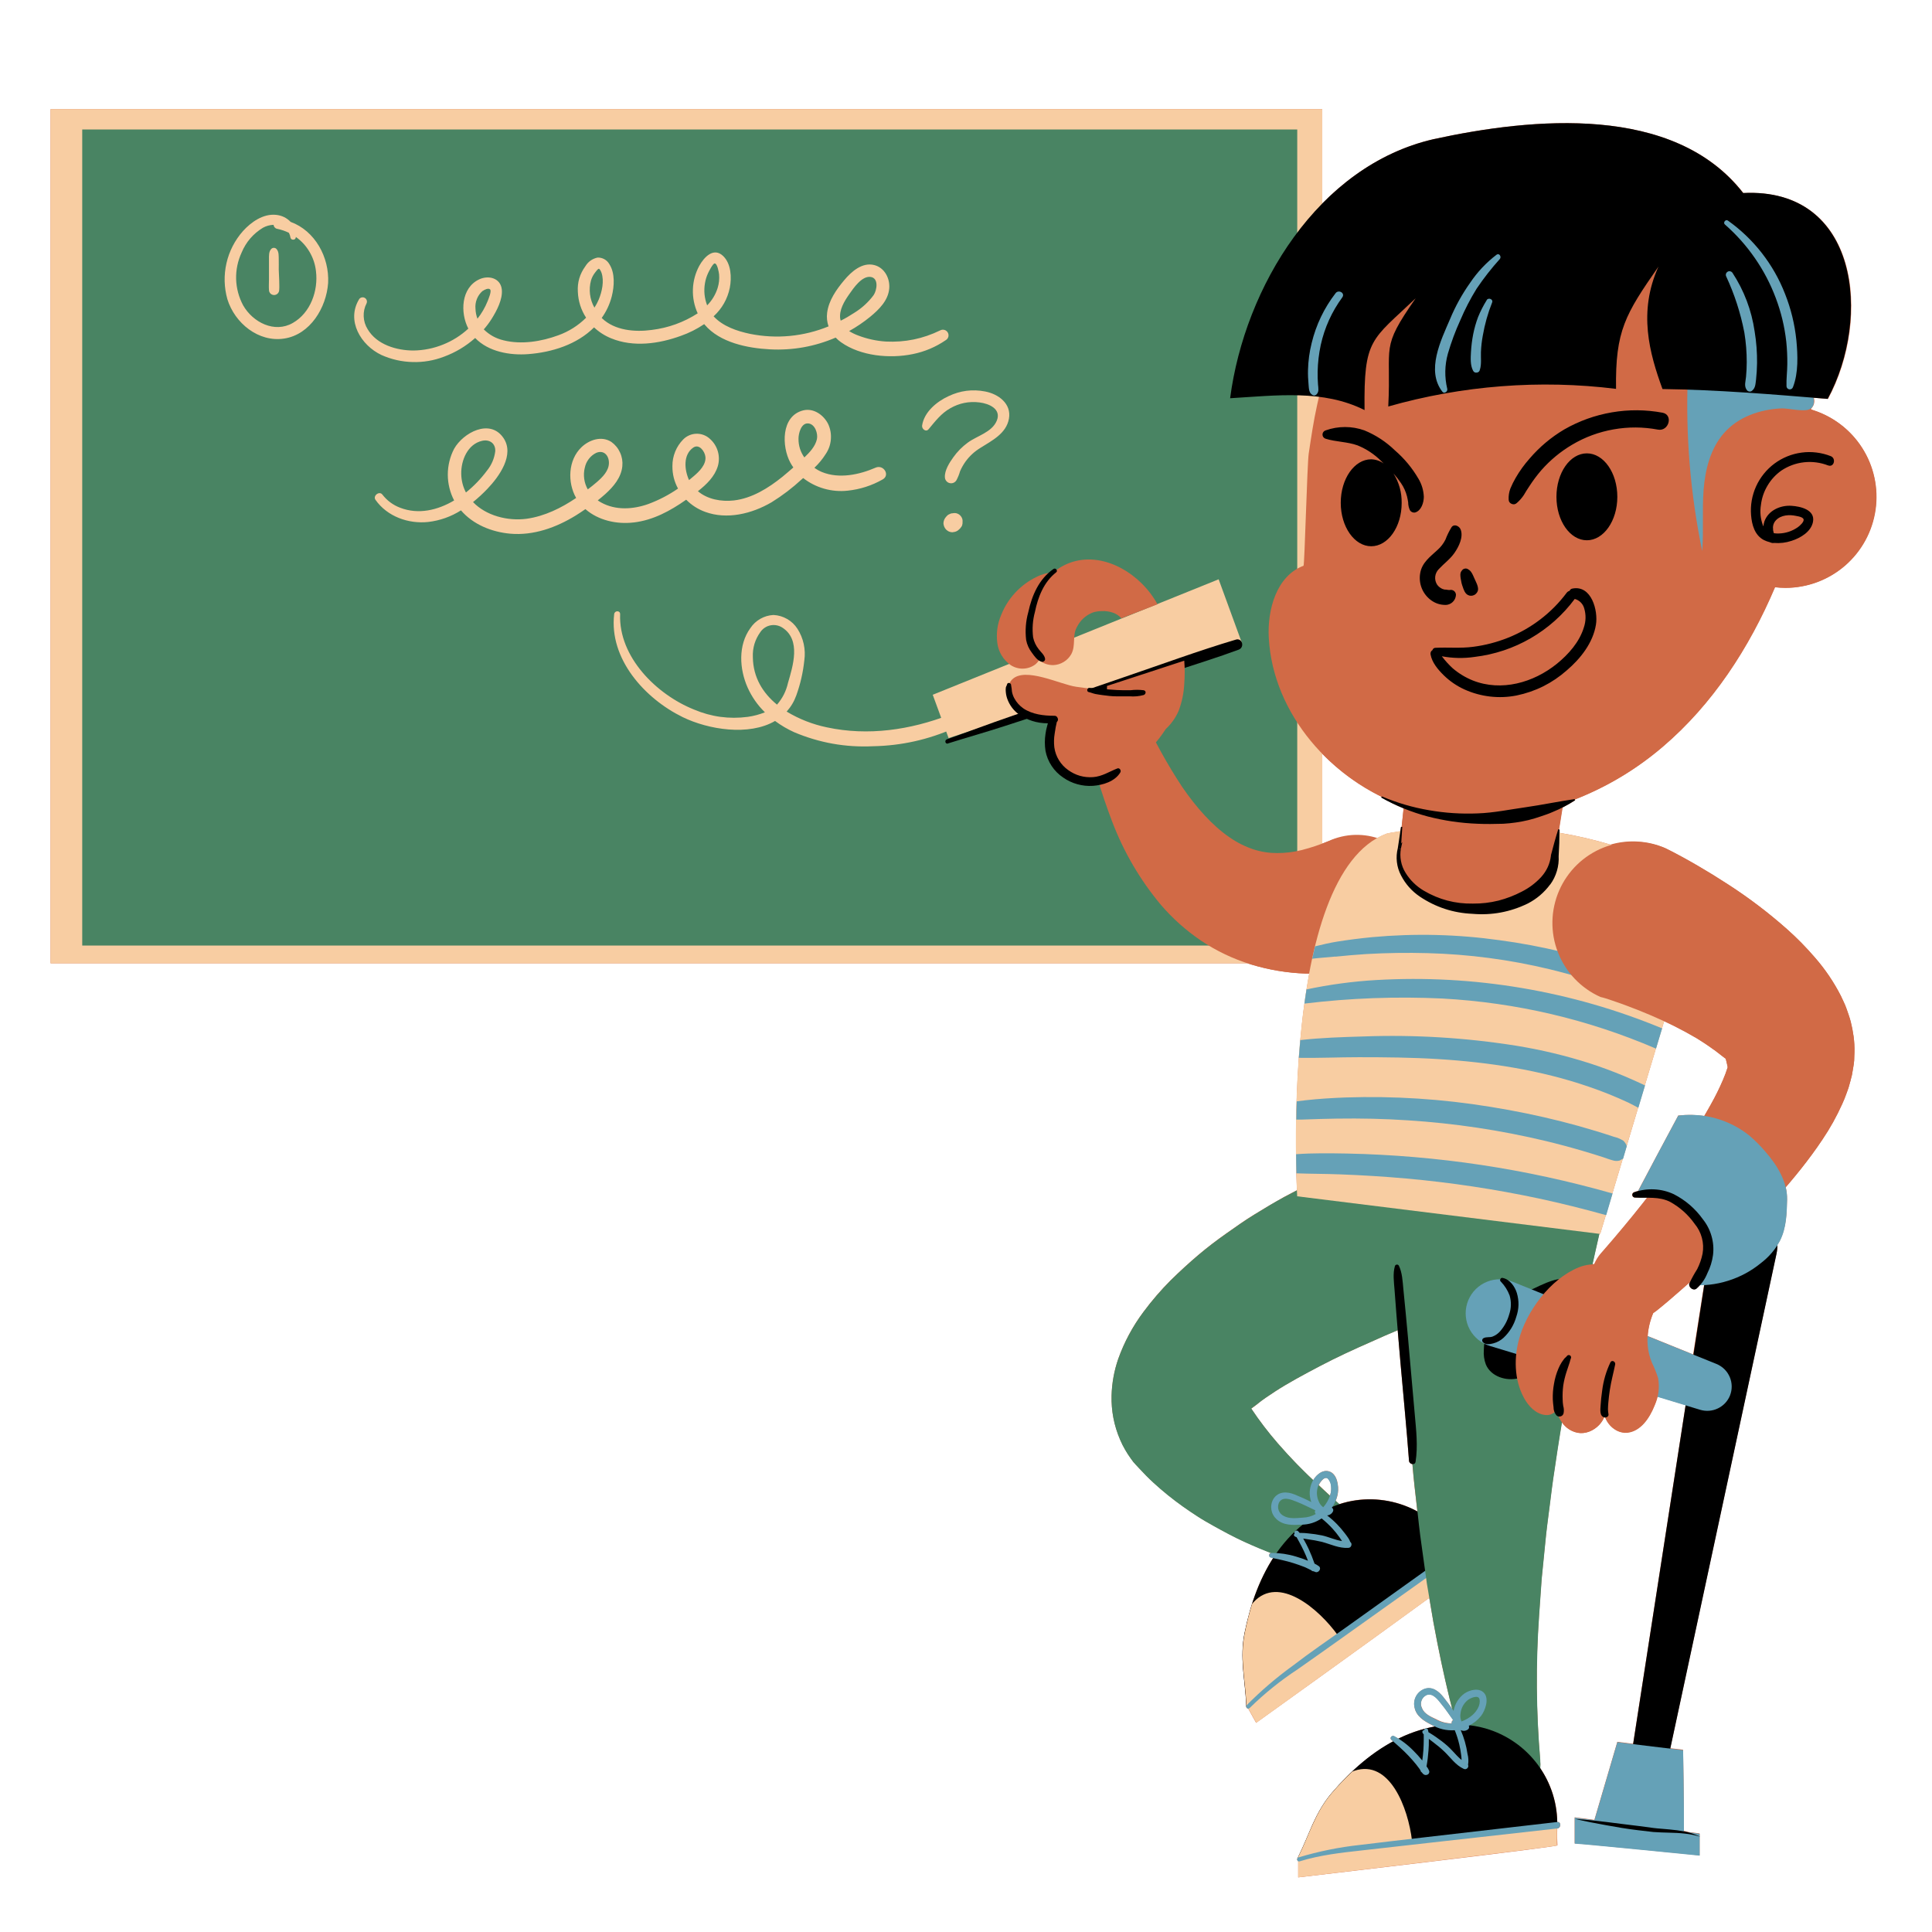 <svg xmlns="http://www.w3.org/2000/svg" xmlns:xlink="http://www.w3.org/1999/xlink" width="500" zoomAndPan="magnify" viewBox="0 0 375 375" height="500" preserveAspectRatio="xMidYMid meet" version="1.0"><defs><clipPath id="d2633c0f05"><path d="M 84.391 47.859 L 130.125 47.859 L 130.125 122.359 L 84.391 122.359 Z M 84.391 47.859 " clip-rule="nonzero"/></clipPath><clipPath id="c8a758bec8"><path d="M 101.641 47.859 L 112.875 47.859 C 117.453 47.859 121.84 49.676 125.074 52.91 C 128.309 56.145 130.125 60.531 130.125 65.109 L 130.125 105.047 C 130.125 109.621 128.309 114.008 125.074 117.242 C 121.84 120.48 117.453 122.297 112.875 122.297 L 101.641 122.297 C 97.066 122.297 92.68 120.48 89.441 117.242 C 86.207 114.008 84.391 109.621 84.391 105.047 L 84.391 65.109 C 84.391 60.531 86.207 56.145 89.441 52.91 C 92.68 49.676 97.066 47.859 101.641 47.859 Z M 101.641 47.859 " clip-rule="nonzero"/></clipPath><clipPath id="f3b7cdb97d"><path d="M 9.453 21 L 365 21 L 365 364.434 L 9.453 364.434 Z M 9.453 21 " clip-rule="nonzero"/></clipPath><clipPath id="23a32e2685"><path d="M 9.453 21 L 257 21 L 257 187 L 9.453 187 Z M 9.453 21 " clip-rule="nonzero"/></clipPath><clipPath id="25f13cfae4"><path d="M 251 343 L 303 343 L 303 364.434 L 251 364.434 Z M 251 343 " clip-rule="nonzero"/></clipPath></defs><g clip-path="url(#d2633c0f05)"><g clip-path="url(#c8a758bec8)"><path fill="#65a1b7" d="M 84.391 47.859 L 130.125 47.859 L 130.125 122.359 L 84.391 122.359 Z M 84.391 47.859 " fill-opacity="1" fill-rule="nonzero"/></g></g><g clip-path="url(#f3b7cdb97d)"><path fill="#d16a46" d="M 359.238 198.301 C 358.996 197.379 358.684 196.543 358.379 195.672 C 358.074 194.801 357.672 194.094 357.332 193.309 C 355.961 190.625 354.285 188.148 352.305 185.875 C 350.602 183.895 348.773 182.035 346.82 180.301 C 343.238 177.133 339.438 174.25 335.418 171.656 C 333.477 170.391 331.516 169.184 329.535 168.031 C 328.543 167.449 327.543 166.891 326.523 166.332 L 324.977 165.504 L 324.176 165.094 L 323.254 164.633 C 321.578 163.898 319.828 163.473 318 163.352 C 316.176 163.23 314.383 163.422 312.625 163.926 L 312.539 163.926 C 309.316 162.969 306.047 162.211 302.73 161.66 C 302.73 161.469 302.73 161.277 302.73 161.086 L 302.609 161.086 L 303.316 156.723 C 304.16 156.301 304.977 155.828 305.762 155.309 L 305.715 155.18 C 311.953 152.73 317.621 149.332 322.723 144.984 C 332.441 136.707 339.527 125.789 344.547 113.992 C 345.215 114.07 345.887 114.109 346.559 114.113 C 347.613 114.113 348.66 114.02 349.695 113.832 C 350.734 113.645 351.746 113.367 352.734 113 C 353.723 112.629 354.668 112.176 355.574 111.641 C 356.484 111.102 357.336 110.488 358.133 109.801 C 358.93 109.109 359.656 108.355 360.32 107.535 C 360.98 106.715 361.562 105.844 362.07 104.918 C 362.574 103.992 362.996 103.031 363.328 102.031 C 363.66 101.035 363.902 100.012 364.055 98.969 C 364.203 97.926 364.262 96.879 364.223 95.828 C 364.188 94.773 364.055 93.734 363.832 92.703 C 363.609 91.676 363.297 90.676 362.895 89.699 C 362.492 88.727 362.004 87.797 361.434 86.91 C 360.867 86.023 360.223 85.195 359.504 84.422 C 358.789 83.652 358.008 82.949 357.164 82.316 C 356.32 81.688 355.426 81.133 354.484 80.66 C 353.543 80.188 352.566 79.805 351.555 79.504 C 351.555 79.434 351.555 79.355 351.555 79.285 C 351.828 79.016 352.012 78.695 352.105 78.32 C 352.195 77.945 352.184 77.578 352.066 77.211 L 354.816 77.438 C 363.32 61.703 360.867 36.371 338.406 37.477 C 324.914 20.184 297.535 22.812 278.227 27.012 C 269.836 28.949 262.594 33.469 256.652 39.5 L 256.652 21.176 L 9.824 21.176 L 9.824 186.965 L 242.102 186.965 L 242.859 187.211 C 246.328 188.266 249.871 188.855 253.492 188.98 L 254.129 188.98 C 253.938 189.996 253.762 191.02 253.598 192.047 C 253.457 192.961 253.32 193.875 253.195 194.797 C 252.867 197.152 252.605 199.52 252.395 201.875 C 251.953 206.676 251.727 211.344 251.621 215.52 L 251.621 215.703 C 251.523 219.695 251.543 223.23 251.621 225.992 C 251.621 226.297 251.621 226.586 251.621 226.871 C 251.621 227.152 251.621 227.422 251.621 227.684 C 251.656 229.102 251.699 230.246 251.734 231.02 L 249.246 232.328 C 247.348 233.391 245.477 234.508 243.578 235.664 C 241.676 236.816 239.891 238.098 238.047 239.395 C 236.207 240.691 234.383 242.07 232.598 243.586 C 230.812 245.102 229.055 246.707 227.238 248.484 C 225.332 250.402 223.57 252.445 221.961 254.617 C 219.871 257.41 218.238 260.449 217.062 263.73 C 216.262 266.039 215.832 268.418 215.766 270.859 C 215.691 273.836 216.246 276.691 217.422 279.426 C 217.703 280.098 218.027 280.742 218.395 281.367 C 218.738 281.969 219.113 282.551 219.523 283.109 L 219.82 283.512 L 219.969 283.719 L 220.066 283.832 L 220.406 284.215 L 221.117 284.973 C 222.023 285.957 222.945 286.898 223.879 287.754 C 225.691 289.418 227.602 290.961 229.605 292.383 C 230.578 293.094 231.555 293.723 232.527 294.359 C 233.5 294.996 234.512 295.559 235.504 296.117 C 237.488 297.227 239.457 298.289 241.48 299.219 C 243.207 299.996 244.941 300.727 246.676 301.414 C 246.461 301.477 246.352 301.617 246.352 301.84 C 246.352 302.062 246.461 302.207 246.676 302.27 L 247.129 302.367 C 244.898 305.957 243.285 309.805 242.293 313.91 C 242.293 314.016 242.23 314.129 242.203 314.242 C 241.98 315.121 241.77 316.004 241.594 316.898 C 240.586 321.852 241.676 325.875 241.902 330.902 C 241.902 330.957 241.902 331.016 241.902 331.07 C 241.879 331.133 241.871 331.199 241.879 331.266 C 241.887 331.332 241.906 331.391 241.945 331.445 C 241.98 331.504 242.027 331.547 242.086 331.578 C 242.145 331.613 242.207 331.629 242.273 331.633 L 243.809 334.398 C 243.809 334.398 265.625 318.754 277.418 310.137 L 278.215 314.824 C 279.254 320.488 280.438 326.117 281.879 331.723 C 281.332 330.938 280.758 330.172 280.184 329.445 C 279.27 328.273 277.973 327.254 276.422 327.859 C 276.078 327.996 275.77 328.191 275.496 328.441 C 275.223 328.688 275 328.977 274.832 329.309 C 274.66 329.637 274.555 329.984 274.508 330.352 C 274.465 330.719 274.484 331.082 274.57 331.441 C 274.918 333.16 276.422 334.059 277.875 334.805 L 278.52 335.113 C 276.148 335.547 273.883 336.285 271.715 337.332 C 271.613 337.375 271.523 337.43 271.422 337.48 C 271.152 337.309 270.887 337.148 270.602 337 C 270.168 336.773 269.66 337.344 270.055 337.707 L 270.41 338.02 C 267.516 339.609 264.875 341.547 262.492 343.84 C 261.84 344.453 261.203 345.086 260.586 345.734 L 260.352 345.984 C 259.73 346.648 259.121 347.32 258.523 348.008 C 256.684 350.281 255.242 352.785 254.195 355.516 L 253.855 356.309 C 253.406 357.355 252.953 358.43 252.438 359.508 L 252.379 359.629 C 252.25 359.891 252.133 360.152 251.996 360.414 C 251.984 360.438 251.973 360.465 251.961 360.492 L 251.918 360.57 C 251.867 360.613 251.832 360.664 251.805 360.727 C 251.781 360.785 251.77 360.852 251.777 360.918 C 251.781 360.984 251.801 361.043 251.836 361.102 C 251.871 361.156 251.918 361.199 251.977 361.234 L 251.977 364.398 C 251.977 364.398 302.391 358.496 302.297 358.184 C 302.23 357.094 302.219 356.004 302.262 354.91 C 303.055 354.812 303.07 353.582 302.262 353.637 L 302.262 353.434 C 302.219 351.598 301.914 349.812 301.348 348.066 C 300.781 346.324 299.977 344.695 298.938 343.188 C 298.988 342.715 298.988 342.242 298.938 341.77 L 298.938 341.559 C 298.141 332.23 298.066 322.898 298.719 313.562 L 299.215 306.48 L 299.922 299.402 C 300.137 297.059 300.477 294.688 300.766 292.32 C 301.055 289.957 301.348 287.613 301.723 285.242 C 302.156 282.168 302.645 279.102 303.141 276.035 C 303.887 277.125 304.91 277.809 306.203 278.082 C 308.328 278.484 310.531 277.02 311.348 275.102 L 311.418 275.102 C 311.469 275.109 311.52 275.109 311.566 275.102 C 312.234 276.836 313.977 278.223 315.863 278.027 C 318.449 277.75 320.164 275.195 321.121 272.801 C 321.344 272.23 321.535 271.648 321.695 271.059 L 327.176 272.715 L 316.988 338.473 C 315.473 338.285 314.281 338.137 313.922 338.082 L 309.469 353.234 L 305.641 352.738 L 305.641 357.793 C 306.676 357.793 329.891 360.117 329.891 360.117 L 329.891 356.414 L 329.988 356.414 L 329.891 356.363 L 329.891 355.867 L 327.812 355.598 L 327.062 355.414 L 326.84 355.379 C 326.875 349.82 326.68 339.617 326.68 339.617 L 324.191 339.32 L 344.809 243.281 L 344.852 243.09 L 344.914 242.742 C 344.969 242.363 344.992 241.98 344.977 241.598 C 345.168 241.305 345.344 241.004 345.504 240.691 C 346.73 238.227 346.809 235.457 346.863 232.773 C 346.875 231.965 346.785 231.168 346.594 230.383 C 347.602 229.219 348.594 228.047 349.57 226.84 C 350.988 225.051 352.406 223.152 353.758 221.113 C 355.23 218.934 356.504 216.645 357.578 214.246 C 357.879 213.621 358.152 212.906 358.418 212.176 L 358.805 211.086 L 359.145 209.875 C 359.258 209.465 359.367 209.07 359.465 208.637 L 359.707 207.223 C 359.793 206.754 359.859 206.281 359.898 205.805 C 359.898 205.281 359.945 204.75 359.953 204.219 C 359.977 203.184 359.914 202.152 359.77 201.125 C 359.648 200.172 359.469 199.23 359.238 198.301 Z M 258.164 290.23 C 258.16 290.258 258.16 290.285 258.164 290.309 C 257.43 289.652 256.723 288.988 256.035 288.312 L 255.973 288.258 C 256.312 287.547 257.102 286.5 257.746 286.969 C 258.141 287.391 258.352 287.891 258.383 288.469 C 258.434 289.074 258.363 289.66 258.164 290.23 Z M 256.652 146.309 C 260.012 149.75 263.848 152.531 268.164 154.656 L 268.105 154.777 C 269.504 155.578 270.949 156.285 272.438 156.902 L 272.047 160.547 L 271.918 160.547 L 271.801 161.348 C 270.203 161.582 269.254 161.785 269.129 161.828 C 268.359 162.125 267.621 162.492 266.922 162.926 C 265.449 162.441 263.934 162.227 262.383 162.285 C 260.828 162.344 259.336 162.672 257.902 163.266 C 257.48 163.438 257.07 163.598 256.652 163.754 Z M 332.738 203.781 C 333.707 204.488 334.438 205.125 334.828 205.395 L 334.965 205.457 C 334.961 205.469 334.961 205.48 334.965 205.492 C 335.105 206.059 335.246 206.598 335.34 207.137 C 335.082 207.977 334.777 208.797 334.426 209.602 C 333.742 211.199 332.973 212.758 332.121 214.273 C 331.703 215.051 331.258 215.832 330.797 216.609 C 329.113 216.367 327.43 216.34 325.742 216.523 C 323.121 221.402 320.531 226.262 317.945 231.152 C 317.684 231.23 317.43 231.301 317.18 231.402 C 317.055 231.438 316.957 231.512 316.883 231.621 C 316.812 231.73 316.785 231.852 316.801 231.984 C 316.82 232.113 316.879 232.223 316.977 232.309 C 317.074 232.395 317.191 232.441 317.324 232.441 C 318.129 232.477 318.918 232.441 319.703 232.441 L 318.852 233.531 C 317.605 235.113 316.332 236.68 315.031 238.234 C 313.758 239.77 312.398 241.355 311.156 242.781 L 310.723 243.27 C 310.18 243.895 309.75 244.586 309.426 245.348 L 309.086 245.348 C 309.258 244.598 309.414 243.84 309.59 243.09 C 309.859 241.867 310.137 240.656 310.426 239.445 L 310.602 239.445 L 312.73 232.406 L 312.984 231.551 L 314.996 224.832 L 315.438 223.414 L 317.98 214.918 L 319.266 210.629 L 323.008 198.172 C 325.152 199.16 327.246 200.254 329.277 201.457 C 330.59 202.309 331.773 203.094 332.738 203.809 Z M 244.145 272.426 C 245.031 271.719 246.199 270.91 247.477 270.09 C 250.039 268.418 253.102 266.773 256.227 265.133 C 259.355 263.488 262.707 261.938 266.086 260.461 C 267.766 259.695 269.461 258.949 271.16 258.242 L 271.289 258.195 L 271.84 264.672 C 272.387 270.961 273.02 277.238 273.484 283.535 C 273.508 283.703 273.578 283.844 273.699 283.961 C 273.824 284.078 273.969 284.145 274.137 284.156 L 274.18 284.668 C 274.387 287.172 274.691 289.703 274.973 292.215 L 275.102 293.355 C 273.035 292.23 270.836 291.508 268.504 291.184 C 266.172 290.863 263.859 290.961 261.566 291.484 C 261.02 291.613 260.488 291.77 259.957 291.938 L 259.246 291.309 C 259.465 290.82 259.613 290.312 259.688 289.785 C 259.887 288.426 259.566 286.082 258 285.594 C 256.723 285.199 255.527 286.238 254.895 287.301 C 252.484 285.039 250.195 282.66 248.027 280.164 C 246.16 278.02 244.438 275.762 242.859 273.395 C 243.164 273.238 243.598 272.855 244.152 272.453 Z M 276.039 331.59 C 275.91 331.359 275.836 331.113 275.812 330.855 C 275.789 330.594 275.82 330.34 275.902 330.094 C 275.984 329.844 276.113 329.625 276.289 329.43 C 276.465 329.234 276.672 329.086 276.91 328.977 C 278.156 328.5 279.137 329.934 279.801 330.754 C 280.617 331.75 281.316 332.812 282.07 333.848 C 281.945 333.902 281.855 333.996 281.805 334.125 C 281.75 334.25 281.75 334.379 281.801 334.508 C 280.719 334.492 279.707 334.219 278.766 333.691 C 277.73 333.219 276.52 332.715 276.031 331.617 Z M 319.824 259.32 C 319.934 257.773 320.293 256.285 320.895 254.859 C 321.117 254.715 321.328 254.559 321.531 254.391 C 323.297 252.977 324.887 251.602 326.492 250.18 L 327.977 248.867 L 327.883 249.059 C 327.641 249.77 328.59 250.59 329.242 250.109 C 329.508 249.898 329.746 249.664 329.953 249.398 C 330.223 249.398 330.492 249.363 330.762 249.352 L 328.633 262.887 Z M 319.824 259.32 " fill-opacity="1" fill-rule="nonzero"/></g><g clip-path="url(#23a32e2685)"><path fill="#f8cda2" d="M 9.824 21.176 L 256.652 21.176 L 256.652 186.965 L 9.824 186.965 Z M 9.824 21.176 " fill-opacity="1" fill-rule="nonzero"/></g><path fill="#498463" d="M 15.961 25.133 L 251.793 25.133 L 251.793 183.531 L 15.961 183.531 Z M 15.961 25.133 " fill-opacity="1" fill-rule="nonzero"/><path fill="#498463" d="M 289.426 233.73 C 289.227 233.223 289.004 232.723 288.758 232.234 C 288.512 231.746 288.242 231.273 287.949 230.812 C 287.656 230.352 287.34 229.902 287 229.473 C 286.664 229.043 286.305 228.629 285.93 228.234 C 285.551 227.84 285.152 227.465 284.738 227.109 C 284.324 226.754 283.891 226.418 283.445 226.102 C 282.996 225.789 282.535 225.5 282.059 225.23 C 281.582 224.961 281.094 224.719 280.594 224.496 C 280.09 224.277 279.582 224.082 279.062 223.91 C 278.543 223.738 278.016 223.594 277.48 223.477 C 276.945 223.355 276.406 223.266 275.863 223.199 C 275.32 223.133 274.777 223.094 274.23 223.082 C 273.684 223.07 273.137 223.082 272.59 223.125 C 272.043 223.168 271.504 223.234 270.965 223.328 C 270.426 223.422 269.891 223.543 269.363 223.691 C 268.836 223.836 268.32 224.008 267.809 224.207 L 261.176 226.777 C 260.516 227.031 260.055 227.203 259.523 227.43 L 257.992 228.059 C 256.992 228.5 256.008 228.953 255.023 229.406 C 253.051 230.324 251.152 231.352 249.234 232.363 C 247.312 233.375 245.461 234.543 243.562 235.699 C 241.664 236.852 239.875 238.133 238.035 239.43 C 236.191 240.727 234.371 242.105 232.582 243.621 C 230.797 245.137 229.039 246.746 227.227 248.523 C 225.316 250.438 223.559 252.48 221.945 254.652 C 219.855 257.445 218.223 260.484 217.047 263.766 C 216.25 266.074 215.816 268.453 215.75 270.895 C 215.68 273.871 216.23 276.727 217.41 279.465 C 217.688 280.133 218.012 280.777 218.379 281.402 C 218.723 282.004 219.102 282.586 219.508 283.145 L 219.805 283.547 L 219.953 283.754 L 220.055 283.867 L 220.395 284.25 L 221.102 285.008 C 222.008 285.992 222.93 286.934 223.867 287.789 C 225.676 289.453 227.586 290.996 229.594 292.422 C 230.562 293.129 231.543 293.758 232.512 294.395 C 233.484 295.031 234.496 295.594 235.488 296.152 C 237.473 297.262 239.445 298.324 241.465 299.254 C 243.484 300.18 245.527 301.023 247.559 301.816 C 249.594 302.609 251.684 303.266 253.789 303.871 C 254.84 304.16 255.918 304.449 256.957 304.711 C 258 304.973 259.086 305.191 260.262 305.418 L 260.375 305.418 C 260.957 305.527 261.547 305.543 262.133 305.457 C 262.723 305.371 263.281 305.191 263.812 304.922 C 264.34 304.652 264.812 304.301 265.227 303.875 C 265.641 303.449 265.973 302.965 266.227 302.426 C 266.477 301.891 266.637 301.324 266.703 300.734 C 266.77 300.145 266.734 299.559 266.605 298.977 C 266.477 298.398 266.258 297.855 265.949 297.348 C 265.637 296.84 265.254 296.398 264.797 296.016 L 262.586 294.176 L 260.332 292.266 C 258.852 290.984 257.398 289.664 255.988 288.32 C 253.18 285.754 250.527 283.035 248.035 280.164 C 246.168 278.02 244.445 275.762 242.867 273.395 C 243.164 273.203 243.578 272.836 244.152 272.434 C 245.035 271.723 246.207 270.918 247.48 270.094 C 250.047 268.426 253.109 266.781 256.234 265.141 C 259.359 263.496 262.715 261.945 266.094 260.465 C 267.773 259.703 269.469 258.957 271.168 258.25 L 273.711 257.211 L 274.961 256.699 L 275.562 256.465 C 275.723 256.395 275.891 256.336 276.059 256.289 C 277.375 256.102 278.652 255.773 279.895 255.305 C 280.402 255.105 280.902 254.887 281.391 254.637 C 281.875 254.391 282.352 254.121 282.812 253.828 C 283.273 253.535 283.719 253.219 284.148 252.883 C 284.578 252.547 284.992 252.191 285.387 251.812 C 285.781 251.434 286.156 251.039 286.516 250.625 C 286.871 250.211 287.207 249.781 287.52 249.336 C 287.832 248.887 288.125 248.426 288.395 247.949 C 288.66 247.477 288.906 246.988 289.129 246.488 C 289.348 245.988 289.543 245.48 289.715 244.961 C 289.887 244.441 290.031 243.914 290.148 243.383 C 290.27 242.852 290.359 242.312 290.426 241.77 C 290.492 241.23 290.531 240.684 290.547 240.141 C 290.559 239.594 290.543 239.047 290.504 238.504 C 290.461 237.957 290.395 237.418 290.301 236.879 C 290.207 236.344 290.086 235.809 289.941 235.285 C 289.793 234.758 289.621 234.238 289.426 233.73 Z M 289.426 233.73 " fill-opacity="1" fill-rule="nonzero"/><path fill="#000000" d="M 283.012 301.449 C 275.668 306.008 268.52 310.863 261.566 316.012 C 254.988 320.875 248.957 326.953 242.145 331.418 C 241.91 331.484 241.902 331.145 241.891 330.902 C 241.664 325.875 240.57 321.824 241.578 316.898 C 242.711 311.316 244.633 305.816 247.957 301.172 C 251.281 296.527 256.051 292.801 261.602 291.508 C 262.637 291.27 263.684 291.121 264.742 291.059 C 265.801 290.996 266.859 291.02 267.914 291.133 C 268.969 291.242 270.008 291.441 271.031 291.723 C 272.055 292.008 273.047 292.371 274.008 292.816 C 274.973 293.266 275.891 293.789 276.766 294.387 C 277.641 294.984 278.461 295.652 279.23 296.383 C 279.996 297.117 280.695 297.91 281.328 298.762 C 281.965 299.609 282.523 300.504 283.012 301.449 Z M 283.012 301.449 " fill-opacity="1" fill-rule="nonzero"/><path fill="#f8cda2" d="M 282.691 300.895 C 282.613 300.746 282.535 300.605 282.453 300.465 Z M 284.82 304.605 C 285.074 304.824 243.84 334.398 243.84 334.398 L 242.18 331.418 C 241.945 331.484 241.938 331.145 241.926 330.902 C 241.699 325.875 240.605 321.824 241.613 316.898 C 241.988 315.016 242.461 313.156 243.031 311.324 L 243.32 310.977 C 248.211 305.66 255.953 312.223 259.707 317.449 C 260.332 316.969 260.957 316.48 261.586 316.035 C 268.531 310.895 275.676 306.039 283.02 301.477 C 283.562 302.551 284.164 303.594 284.82 304.605 Z M 247.02 327.922 L 247.672 327.398 Z M 249.5 325.934 L 249.793 325.691 Z M 244.613 329.734 L 245.32 329.223 Z M 244.613 329.734 " fill-opacity="1" fill-rule="nonzero"/><path fill="#65a1b7" d="M 283.168 301.766 L 262.141 316.742 C 258.73 319.164 255.336 321.605 251.906 323.992 C 248.543 326.195 245.43 328.703 242.562 331.52 C 242.207 331.887 241.656 331.328 242.004 330.957 C 244.766 328.168 247.738 325.621 250.918 323.32 C 254.258 320.75 257.766 318.363 261.188 315.926 L 282.551 300.656 C 283.195 300.145 283.84 301.293 283.168 301.766 Z M 246.789 301.418 C 248.414 301.422 250.004 301.656 251.559 302.129 C 252.344 302.355 253.117 302.629 253.875 302.941 C 253.633 302.289 253.363 301.645 253.066 301.023 C 252.77 300.398 252.484 299.848 252.168 299.273 C 252.004 298.969 251.832 298.672 251.672 298.375 C 251.535 298.336 251.41 298.277 251.297 298.199 C 251.25 298.172 251.211 298.133 251.184 298.086 C 251.16 298.039 251.145 297.988 251.145 297.938 C 251.145 297.883 251.16 297.832 251.184 297.785 C 251.211 297.738 251.25 297.703 251.297 297.676 C 251.285 297.652 251.273 297.629 251.258 297.609 C 251.105 297.215 251.684 296.902 251.969 297.207 C 252.07 297.312 252.168 297.422 252.258 297.539 L 252.594 297.539 C 253.047 297.539 253.5 297.582 253.953 297.633 C 254.848 297.715 255.738 297.848 256.617 298.027 C 257.895 298.312 259.168 298.926 260.488 299.117 C 260.316 298.855 260.148 298.594 259.965 298.348 C 259.559 297.777 259.121 297.234 258.652 296.719 C 257.992 296 257.285 295.332 256.527 294.723 C 255.355 295.512 254.062 295.918 252.648 295.938 C 250.961 296.031 249.105 296.117 247.781 294.879 C 247.512 294.633 247.289 294.355 247.117 294.035 C 246.945 293.719 246.832 293.379 246.773 293.02 C 246.719 292.664 246.723 292.309 246.789 291.949 C 246.855 291.594 246.98 291.262 247.164 290.949 C 248.105 289.438 249.812 289.48 251.297 290.082 C 252.359 290.516 253.457 290.988 254.512 291.543 C 254.07 290.258 254.117 288.988 254.656 287.738 C 255.18 286.551 256.531 285.148 257.98 285.617 C 259.543 286.105 259.863 288.449 259.664 289.809 C 259.5 290.84 259.113 291.785 258.512 292.641 C 258.637 292.711 258.719 292.812 258.762 292.949 C 258.809 293.086 258.797 293.219 258.738 293.348 C 258.633 293.574 258.477 293.758 258.27 293.902 C 258.066 294.043 257.84 294.121 257.59 294.141 C 258.277 294.664 258.922 295.234 259.523 295.855 C 260.074 296.422 260.586 297.02 261.062 297.652 C 261.289 297.949 261.516 298.254 261.723 298.566 C 261.871 298.785 261.988 299.023 262.074 299.273 C 262.305 299.461 262.379 299.695 262.293 299.977 C 262.207 300.262 262.016 300.414 261.723 300.441 C 259.906 300.555 258.297 299.734 256.574 299.273 C 255.656 299.055 254.73 298.887 253.797 298.766 L 252.953 298.629 L 253.094 298.879 C 253.422 299.445 253.711 300.031 253.996 300.621 C 254.43 301.559 254.812 302.52 255.152 303.5 C 255.453 303.641 255.738 303.812 256.008 304.012 C 256.555 304.438 255.957 305.32 255.355 305.137 C 255.223 305.094 255.086 305.039 254.953 304.98 C 254.777 304.992 254.637 304.93 254.527 304.797 C 254.082 304.578 253.641 304.336 253.188 304.152 C 252.48 303.875 251.77 303.629 251.062 303.402 C 249.602 302.941 248.098 302.645 246.602 302.32 C 246.156 302.191 246.297 301.434 246.789 301.418 Z M 255.938 291.359 C 256.121 291.852 256.422 292.25 256.844 292.562 C 257.438 291.883 257.879 291.117 258.164 290.262 C 258.344 289.684 258.402 289.098 258.332 288.496 C 258.305 287.918 258.09 287.418 257.695 286.996 C 256.93 286.438 255.957 288.059 255.789 288.617 C 255.508 289.551 255.559 290.461 255.938 291.359 Z M 252.875 294.574 C 253.773 294.543 254.617 294.305 255.398 293.863 C 255.293 293.777 255.23 293.664 255.215 293.527 C 255.199 293.391 255.23 293.266 255.312 293.156 C 254.117 292.598 252.945 291.988 251.715 291.5 C 250.613 291.062 248.879 290.305 248.211 291.746 C 248.121 291.977 248.074 292.215 248.07 292.461 C 248.07 292.711 248.113 292.949 248.199 293.18 C 248.289 293.41 248.414 293.617 248.582 293.801 C 248.746 293.984 248.941 294.129 249.16 294.238 C 250.227 294.855 251.699 294.656 252.875 294.574 Z M 252.875 294.574 " fill-opacity="1" fill-rule="nonzero"/><path fill="#498463" d="M 312.922 229.559 C 312.359 231.586 311.781 233.977 311.227 236.23 C 310.676 238.48 310.129 240.832 309.617 243.156 C 309.109 245.477 308.57 247.785 308.082 250.113 C 307.59 252.445 307.09 254.773 306.664 257.109 C 304.797 266.457 303.117 275.859 301.75 285.27 C 301.375 287.625 301.098 289.977 300.793 292.348 C 300.488 294.723 300.164 297.07 299.949 299.43 L 299.242 306.512 L 298.746 313.59 C 298.094 322.93 298.168 332.262 298.965 341.586 L 298.965 341.801 C 299.008 342.211 299.012 342.621 298.98 343.031 C 298.945 343.441 298.875 343.848 298.77 344.246 C 298.664 344.645 298.52 345.031 298.344 345.402 C 298.164 345.777 297.957 346.129 297.715 346.465 C 297.473 346.801 297.203 347.109 296.902 347.395 C 296.605 347.68 296.285 347.938 295.938 348.164 C 295.594 348.391 295.23 348.582 294.852 348.742 C 294.469 348.906 294.078 349.031 293.676 349.117 C 293.27 349.207 292.863 349.262 292.449 349.273 C 292.035 349.289 291.625 349.266 291.219 349.207 C 290.809 349.148 290.41 349.051 290.016 348.918 C 289.625 348.785 289.25 348.617 288.891 348.418 C 288.527 348.215 288.191 347.984 287.871 347.723 C 287.555 347.457 287.262 347.168 286.996 346.852 C 286.73 346.535 286.496 346.199 286.293 345.84 C 286.09 345.48 285.918 345.105 285.781 344.715 C 282.332 334.902 280.078 324.891 278.227 314.871 L 276.953 307.344 L 275.91 299.82 C 275.535 297.297 275.293 294.801 275.004 292.285 C 274.711 289.773 274.414 287.246 274.207 284.738 C 273.223 274.676 272.629 264.629 272.211 254.547 C 272.098 252.027 272.008 249.504 271.949 246.984 C 271.871 244.465 271.82 241.938 271.777 239.41 C 271.734 236.883 271.727 234.34 271.707 231.797 C 271.688 229.254 271.707 226.77 271.777 224.008 L 271.777 223.438 C 271.797 222.75 271.852 222.066 271.938 221.387 C 272.023 220.707 272.145 220.031 272.297 219.363 C 272.449 218.695 272.633 218.035 272.852 217.387 C 273.07 216.734 273.32 216.098 273.598 215.473 C 273.879 214.844 274.191 214.234 274.531 213.641 C 274.871 213.043 275.242 212.465 275.637 211.906 C 276.035 211.348 276.457 210.809 276.91 210.293 C 277.359 209.773 277.832 209.281 278.332 208.809 C 278.832 208.34 279.352 207.895 279.895 207.473 C 280.438 207.055 281 206.66 281.582 206.297 C 282.164 205.93 282.762 205.598 283.375 205.289 C 283.988 204.984 284.617 204.707 285.258 204.465 C 285.898 204.219 286.551 204.008 287.215 203.828 C 287.875 203.645 288.547 203.5 289.223 203.383 C 289.898 203.27 290.578 203.188 291.266 203.141 C 291.949 203.094 292.633 203.078 293.32 203.098 C 294.008 203.117 294.691 203.168 295.371 203.254 C 296.051 203.344 296.727 203.461 297.395 203.613 C 298.066 203.766 298.727 203.953 299.375 204.172 C 300.027 204.387 300.668 204.637 301.293 204.918 C 301.918 205.195 302.531 205.508 303.125 205.848 C 303.723 206.188 304.301 206.555 304.859 206.953 C 305.422 207.352 305.961 207.773 306.477 208.223 C 306.996 208.672 307.488 209.148 307.961 209.645 C 308.434 210.145 308.879 210.664 309.301 211.207 C 309.719 211.75 310.113 212.309 310.477 212.891 C 310.844 213.473 311.18 214.066 311.484 214.684 C 311.789 215.297 312.066 215.922 312.312 216.562 C 312.555 217.203 312.77 217.855 312.949 218.516 C 313.129 219.18 313.277 219.848 313.391 220.523 C 313.508 221.199 313.59 221.879 313.637 222.562 C 313.684 223.246 313.699 223.934 313.68 224.617 C 313.621 226.297 313.367 227.941 312.922 229.559 Z M 312.922 229.559 " fill-opacity="1" fill-rule="nonzero"/><path fill="#000000" d="M 302.254 354.559 C 293.621 354.988 285.016 355.77 276.434 356.91 C 268.32 357.984 260.098 360.371 251.977 360.98 C 251.734 360.922 251.891 360.625 251.977 360.406 C 254.215 355.902 255.23 351.824 258.496 348 C 262.195 343.676 266.547 339.789 271.688 337.332 C 276.824 334.875 282.82 333.926 288.305 335.477 C 289.328 335.77 290.32 336.145 291.281 336.602 C 292.238 337.059 293.156 337.59 294.027 338.199 C 294.898 338.805 295.715 339.48 296.477 340.227 C 297.234 340.969 297.93 341.77 298.559 342.625 C 299.184 343.484 299.734 344.387 300.215 345.34 C 300.691 346.289 301.086 347.27 301.402 348.285 C 301.715 349.301 301.945 350.332 302.086 351.387 C 302.23 352.438 302.285 353.496 302.254 354.559 Z M 302.254 354.559 " fill-opacity="1" fill-rule="nonzero"/><g clip-path="url(#25f13cfae4)"><path fill="#f8cda2" d="M 302.254 353.957 L 302.254 353.461 C 302.254 353.461 302.262 353.625 302.254 353.957 Z M 251.977 364.43 L 251.977 361.016 C 251.734 360.957 251.891 360.66 251.977 360.441 C 254.215 355.938 255.23 351.859 258.496 348.035 C 259.746 346.578 261.07 345.188 262.465 343.867 L 262.883 343.703 C 269.738 341.418 273.324 350.906 274.074 357.297 C 274.855 357.172 275.633 357.051 276.414 356.945 C 284.977 355.812 293.578 355.027 302.219 354.594 C 302.219 355.926 302.168 358 302.219 358.211 C 302.27 358.422 251.977 364.395 251.977 364.395 Z M 261.039 359.762 L 261.387 359.699 Z M 257.902 360.301 L 258.715 360.164 Z M 254.91 360.727 L 255.766 360.605 Z M 254.91 360.727 " fill-opacity="1" fill-rule="nonzero"/></g><path fill="#65a1b7" d="M 302.227 354.91 L 276.953 357.742 C 272.758 358.215 268.562 358.688 264.371 359.16 C 260.273 359.613 256.227 360.059 252.258 361.285 C 251.77 361.434 251.551 360.676 252.047 360.52 C 255.953 359.344 259.934 358.535 263.988 358.098 C 268.172 357.582 272.352 357.105 276.539 356.617 L 302.227 353.652 C 303.047 353.531 303.043 354.82 302.227 354.91 Z M 270.047 337.672 C 269.652 337.316 270.16 336.742 270.594 336.965 C 272.008 337.742 273.277 338.707 274.398 339.867 C 274.965 340.426 275.496 341.016 275.996 341.637 L 276.059 341.715 C 276.156 341.043 276.234 340.367 276.277 339.684 C 276.32 338.996 276.344 338.449 276.344 337.828 C 276.344 337.438 276.344 337.039 276.344 336.645 C 276.246 336.547 276.168 336.438 276.109 336.32 C 276.016 336.133 276.109 335.824 276.379 335.859 C 276.461 335.453 277.086 335.312 277.18 335.789 C 277.219 335.93 277.246 336.074 277.266 336.219 L 277.605 336.426 C 277.992 336.664 278.383 336.914 278.766 337.184 C 279.535 337.707 280.266 338.273 280.965 338.891 C 281.609 339.469 282.176 340.129 282.777 340.758 C 283.066 341.059 283.371 341.344 283.691 341.609 C 283.691 341.273 283.641 340.949 283.605 340.617 C 283.523 339.938 283.406 339.266 283.246 338.598 C 283.023 337.656 282.73 336.734 282.367 335.836 C 280.754 335.945 279.25 335.59 277.859 334.77 C 276.406 334.023 274.902 333.125 274.555 331.406 C 274.473 331.047 274.449 330.684 274.496 330.316 C 274.539 329.949 274.648 329.602 274.816 329.27 C 274.988 328.941 275.207 328.652 275.48 328.406 C 275.754 328.156 276.062 327.961 276.406 327.82 C 277.957 327.219 279.242 328.238 280.168 329.41 C 280.844 330.266 281.523 331.156 282.141 332.086 C 282.258 331.402 282.504 330.77 282.871 330.18 C 283.238 329.594 283.703 329.098 284.266 328.691 C 285.316 327.984 287.156 327.523 288.102 328.652 C 289.043 329.777 288.305 331.965 287.484 333.047 C 286.828 333.867 286.031 334.508 285.09 334.965 C 285.152 335.086 285.172 335.215 285.145 335.348 C 285.117 335.48 285.047 335.59 284.941 335.676 C 284.492 335.992 284.02 336.039 283.523 335.809 C 284.168 337.289 284.609 338.828 284.84 340.426 C 285.027 341.125 285.066 341.832 284.953 342.551 C 285.051 342.809 285 343.035 284.797 343.223 C 284.59 343.414 284.363 343.453 284.109 343.336 C 282.543 342.629 281.574 341.16 280.359 339.992 C 279.672 339.336 278.945 338.727 278.18 338.16 L 277.336 337.516 C 277.336 337.621 277.336 337.727 277.336 337.832 C 277.336 338.477 277.336 339.121 277.27 339.766 C 277.199 340.801 277.074 341.828 276.887 342.848 C 277.102 343.105 277.266 343.391 277.391 343.703 C 277.617 344.41 276.738 344.773 276.27 344.355 C 276.16 344.254 276.066 344.145 275.98 344.023 C 275.824 343.938 275.738 343.809 275.719 343.633 C 275.648 343.527 275.582 343.422 275.512 343.32 C 275.309 343.039 275.102 342.762 274.883 342.492 C 274.406 341.898 273.902 341.332 273.379 340.781 C 272.367 339.695 271.195 338.711 270.047 337.672 Z M 283.672 334.133 C 284.457 333.852 285.164 333.441 285.797 332.898 C 286.598 332.191 287.426 330.965 287.172 329.832 C 286.961 328.855 285.328 329.629 284.863 330.004 C 284.074 330.68 283.613 331.531 283.488 332.559 C 283.391 333.102 283.453 333.625 283.672 334.133 Z M 281.793 334.562 C 281.742 334.434 281.742 334.309 281.797 334.18 C 281.848 334.051 281.938 333.961 282.062 333.906 C 281.312 332.871 280.609 331.781 279.793 330.809 C 279.129 329.988 278.148 328.559 276.902 329.031 C 276.664 329.141 276.457 329.293 276.281 329.484 C 276.105 329.68 275.977 329.902 275.895 330.148 C 275.812 330.398 275.781 330.652 275.805 330.91 C 275.828 331.172 275.906 331.418 276.031 331.645 C 276.52 332.73 277.754 333.246 278.758 333.77 C 279.707 334.281 280.719 334.535 281.793 334.535 Z M 281.793 334.562 " fill-opacity="1" fill-rule="nonzero"/><path fill="#000000" d="M 298.852 249.555 C 294.535 251.516 290.008 254.215 288.547 258.723 C 288.207 259.812 288.027 260.926 288.008 262.066 C 287.938 263.023 288.07 263.949 288.406 264.848 C 289.375 267.18 292.375 268.148 294.785 267.504 C 297.195 266.859 299.164 265.004 300.688 262.992 C 302.531 260.57 303.918 257.91 304.848 255.016 C 305.379 253.379 306.395 249.867 304.645 248.641 C 303.168 247.543 300.242 248.934 298.852 249.555 Z M 298.852 249.555 " fill-opacity="1" fill-rule="nonzero"/><path fill="#d16a46" d="M 221.812 138.875 C 223.984 143.668 226.516 148.266 229.41 152.668 C 232.195 156.758 235.34 160.242 238.566 162.465 C 240.039 163.504 241.629 164.305 243.336 164.875 C 244.828 165.352 246.359 165.586 247.93 165.582 C 249.539 165.578 251.121 165.383 252.684 164.992 C 254.465 164.535 256.203 163.953 257.902 163.238 C 258.699 162.871 259.527 162.586 260.383 162.387 C 261.238 162.188 262.102 162.074 262.98 162.051 C 263.859 162.023 264.73 162.09 265.598 162.238 C 266.461 162.391 267.305 162.625 268.121 162.949 C 268.941 163.27 269.719 163.668 270.453 164.145 C 271.191 164.625 271.871 165.172 272.5 165.785 C 273.125 166.402 273.684 167.074 274.172 167.801 C 274.664 168.531 275.078 169.301 275.41 170.113 C 275.746 170.926 275.996 171.762 276.16 172.621 C 276.324 173.484 276.402 174.355 276.391 175.234 C 276.383 176.109 276.281 176.977 276.098 177.836 C 275.91 178.695 275.641 179.523 275.285 180.328 C 274.93 181.129 274.5 181.891 273.992 182.605 C 273.484 183.32 272.91 183.98 272.27 184.582 C 271.629 185.18 270.934 185.711 270.184 186.172 C 269.434 186.629 268.648 187.012 267.824 187.312 C 266.855 187.711 265.859 187.992 264.824 188.152 L 263.777 188.301 C 260.352 188.832 256.906 189.051 253.441 188.961 C 249.82 188.836 246.277 188.242 242.812 187.191 C 239.336 186.125 236.09 184.578 233.074 182.547 C 230.199 180.59 227.625 178.297 225.355 175.664 C 221.254 170.754 218.074 165.309 215.816 159.328 C 213.723 153.82 212.051 148.191 210.789 142.438 C 210.688 142.082 210.621 141.723 210.586 141.355 C 210.555 140.988 210.559 140.621 210.594 140.258 C 210.633 139.891 210.703 139.531 210.809 139.18 C 210.914 138.824 211.051 138.484 211.223 138.16 C 211.395 137.832 211.594 137.527 211.824 137.238 C 212.051 136.949 212.309 136.688 212.586 136.445 C 212.867 136.207 213.164 135.996 213.484 135.812 C 213.805 135.633 214.141 135.48 214.488 135.363 C 214.836 135.246 215.195 135.16 215.559 135.109 C 215.926 135.059 216.289 135.043 216.66 135.062 C 217.027 135.082 217.391 135.137 217.746 135.223 C 218.105 135.312 218.449 135.434 218.785 135.59 C 219.121 135.742 219.438 135.926 219.734 136.141 C 220.035 136.355 220.309 136.598 220.562 136.867 C 220.816 137.133 221.043 137.422 221.238 137.73 C 221.438 138.043 221.605 138.367 221.738 138.711 Z M 221.812 138.875 " fill-opacity="1" fill-rule="nonzero"/><path fill="#f8cda2" d="M 325.836 188.848 C 326.023 188.223 326.184 187.586 326.312 186.945 C 326.438 186.305 326.535 185.656 326.598 185.004 C 326.664 184.352 326.695 183.699 326.695 183.047 C 326.695 182.391 326.664 181.738 326.598 181.086 C 326.535 180.434 326.438 179.789 326.309 179.148 C 326.18 178.504 326.023 177.871 325.832 177.242 C 325.641 176.617 325.422 176.004 325.172 175.398 C 324.918 174.793 324.641 174.203 324.332 173.625 C 324.023 173.047 323.688 172.484 323.32 171.941 C 322.957 171.398 322.566 170.871 322.152 170.367 C 321.738 169.859 321.297 169.375 320.836 168.914 C 320.371 168.449 319.887 168.012 319.379 167.594 C 318.871 167.18 318.348 166.789 317.801 166.426 C 317.258 166.062 316.695 165.727 316.117 165.418 C 315.543 165.109 314.949 164.828 314.344 164.578 C 313.738 164.328 313.121 164.109 312.496 163.918 C 290.984 157.48 269.742 161.582 269.129 161.793 C 248.027 169.801 251.785 232.203 251.785 232.203 L 310.609 239.508 Z M 325.836 188.848 " fill-opacity="1" fill-rule="nonzero"/><path fill="#65a1b7" d="M 315.758 222.453 L 315.047 224.914 C 314.812 224.984 314.523 225.211 314.34 225.27 C 313.883 225.379 313.434 225.359 312.992 225.211 C 312.375 225.051 311.773 224.809 311.164 224.609 C 309.945 224.215 308.719 223.836 307.484 223.473 C 305.023 222.742 302.543 222.078 300.043 221.473 C 291.223 219.363 282.285 218.023 273.23 217.453 C 268.68 217.148 264.117 217.055 259.559 217.121 C 257.25 217.156 254.938 217.227 252.633 217.312 C 252.293 217.312 251.926 217.312 251.613 217.312 C 251.613 216.18 251.656 215.004 251.699 213.77 C 252.266 213.691 252.832 213.621 253.406 213.559 C 255.965 213.273 258.523 213.121 261.098 213.02 C 270.562 212.703 279.969 213.312 289.312 214.84 C 293.941 215.582 298.531 216.523 303.078 217.672 C 305.316 218.238 307.543 218.859 309.754 219.535 C 310.922 219.887 312.082 220.258 313.238 220.645 C 313.895 220.797 314.508 221.047 315.074 221.402 C 315.391 221.695 315.617 222.043 315.758 222.453 Z M 313 231.656 C 296.164 226.855 278.996 224.27 261.492 223.902 C 258.207 223.848 254.852 223.789 251.57 224.031 C 251.57 225.445 251.605 226.664 251.641 227.742 C 254.406 227.848 257.184 227.832 259.949 227.938 C 264.285 228.094 268.617 228.363 272.941 228.746 C 281.598 229.523 290.176 230.816 298.676 232.625 C 303.07 233.566 307.434 234.656 311.766 235.867 Z M 259.184 185.691 C 261.184 185.492 263.188 185.301 265.195 185.18 C 269.152 184.953 273.121 184.895 277.094 185.004 C 285.082 185.215 292.961 186.254 300.73 188.117 C 302.938 188.652 305.125 189.246 307.293 189.902 C 308.324 190.215 309.344 190.539 310.355 190.879 C 311.48 191.262 312.59 191.785 313.734 192.09 C 315.863 192.645 317.379 189.449 315.273 188.453 C 313.309 187.629 311.297 186.953 309.234 186.418 C 307.242 185.816 305.238 185.266 303.219 184.777 C 299.215 183.801 295.168 183.039 291.086 182.496 C 282.852 181.34 274.598 181.141 266.32 181.902 C 264.059 182.121 261.793 182.406 259.543 182.766 C 258.086 183 256.668 183.332 255.25 183.688 C 255.051 184.48 254.867 185.277 254.691 186.086 C 256.184 185.91 257.695 185.816 259.184 185.668 Z M 318.965 210.52 C 317.719 209.926 316.449 209.375 315.184 208.836 C 312.996 207.926 310.77 207.102 308.512 206.371 C 303.871 204.891 299.148 203.762 294.336 202.98 C 284.488 201.414 274.578 200.812 264.613 201.176 C 260.551 201.301 256.434 201.414 252.379 201.883 C 252.273 203.043 252.18 204.191 252.098 205.324 C 255.957 205.387 259.844 205.203 263.699 205.203 C 268.844 205.203 273.98 205.246 279.121 205.566 C 289.043 206.18 298.965 207.688 308.371 210.926 C 311.004 211.82 313.578 212.855 316.098 214.031 C 316.719 214.332 317.352 214.691 318.004 215.023 L 319.301 210.699 Z M 267.102 190.227 C 262.547 190.492 258.043 191.102 253.586 192.047 C 253.441 192.961 253.309 193.875 253.18 194.797 C 262.082 193.719 271.008 193.391 279.965 193.812 C 294.363 194.609 308.184 197.852 321.434 203.539 L 322.617 199.609 C 313.84 195.969 304.762 193.359 295.391 191.773 C 286.02 190.191 276.59 189.676 267.102 190.227 Z M 267.102 190.227 " fill-opacity="1" fill-rule="nonzero"/><path fill="#d16a46" d="M 351.512 79.492 C 351.176 76.379 350.598 73.309 349.785 70.285 C 348.719 66.309 347.254 62.305 344.469 59.277 C 341.383 55.914 336.996 54.066 332.633 52.719 C 317.125 47.941 300.262 48.289 284.594 52.5 C 275.477 54.941 263.215 60.402 258.723 69.379 C 255.945 74.93 254.93 81.961 254.023 88.031 C 253.719 90.039 253.223 109.738 253.012 109.816 C 247.793 111.758 245.957 118.312 246.27 123.828 C 247.098 138.621 258.477 151.512 272.492 156.484 L 271.613 164.648 C 271.5 165.148 271.438 165.66 271.43 166.176 C 271.43 171.84 278.219 176.438 286.59 176.438 C 294.961 176.438 301.758 171.84 301.758 166.176 L 303.359 156 C 310.496 153.539 316.934 149.855 322.672 144.957 C 332.391 136.68 339.477 125.762 344.496 113.965 C 345.164 114.043 345.836 114.082 346.508 114.086 C 347.562 114.086 348.609 113.992 349.648 113.805 C 350.684 113.617 351.695 113.34 352.684 112.969 C 353.672 112.602 354.621 112.148 355.527 111.613 C 356.434 111.074 357.285 110.461 358.082 109.77 C 358.879 109.082 359.605 108.328 360.27 107.508 C 360.93 106.688 361.516 105.812 362.02 104.891 C 362.523 103.965 362.945 103.004 363.277 102.004 C 363.609 101.004 363.852 99.984 364.004 98.941 C 364.152 97.898 364.211 96.852 364.172 95.801 C 364.137 94.746 364.008 93.707 363.781 92.676 C 363.559 91.648 363.246 90.645 362.844 89.672 C 362.441 88.699 361.957 87.77 361.387 86.883 C 360.816 85.996 360.172 85.168 359.457 84.395 C 358.738 83.625 357.957 82.922 357.113 82.289 C 356.27 81.656 355.379 81.105 354.438 80.633 C 353.492 80.16 352.516 79.773 351.504 79.477 Z M 351.512 79.492 " fill-opacity="1" fill-rule="nonzero"/><path fill="#000000" d="M 321.793 83.387 C 318.934 82.852 316.074 82.836 313.207 83.34 C 310.344 83.844 307.656 84.836 305.152 86.316 C 302.895 87.652 300.898 89.301 299.164 91.273 C 298.305 92.273 297.52 93.328 296.805 94.438 C 296.441 94.977 296.094 95.535 295.777 96.082 C 295.398 96.652 294.949 97.164 294.43 97.617 C 294.133 97.898 293.793 97.961 293.414 97.805 C 293.039 97.648 292.84 97.367 292.828 96.957 C 292.793 96.227 292.906 95.52 293.16 94.832 C 293.457 94.117 293.801 93.422 294.188 92.754 C 294.961 91.418 295.859 90.176 296.883 89.02 C 298.816 86.762 301.062 84.875 303.621 83.355 C 306.508 81.703 309.59 80.598 312.871 80.035 C 316.148 79.477 319.422 79.5 322.695 80.105 C 324.828 80.504 323.934 83.797 321.793 83.387 Z M 308.008 87.996 C 304.75 87.996 302.105 91.77 302.105 96.434 C 302.105 101.102 304.75 104.867 308.008 104.867 C 311.27 104.867 313.922 101.094 313.922 96.434 C 313.922 91.773 311.277 87.996 308.008 87.996 Z M 275.336 92.949 C 274.113 90.84 272.578 88.992 270.73 87.398 C 269.012 85.738 267.043 84.449 264.832 83.539 C 263.613 83.105 262.359 82.887 261.066 82.887 C 259.773 82.887 258.516 83.105 257.297 83.539 C 257.121 83.594 256.977 83.695 256.863 83.844 C 256.754 83.992 256.695 84.16 256.695 84.348 C 256.695 84.535 256.754 84.703 256.863 84.852 C 256.977 85 257.121 85.102 257.297 85.156 C 259.324 85.785 261.48 85.723 263.492 86.445 C 265.227 87.148 266.758 88.164 268.086 89.488 L 268.582 89.969 C 267.855 89.453 267.043 89.18 266.152 89.148 C 262.891 89.148 260.238 92.93 260.238 97.59 C 260.238 102.246 262.891 106.027 266.152 106.027 C 269.41 106.027 272.062 102.27 272.062 97.645 C 272.094 95.578 271.562 93.664 270.473 91.902 C 271.008 92.496 271.496 93.125 271.941 93.785 C 272.477 94.566 272.859 95.418 273.098 96.336 C 273.188 96.711 273.266 97.105 273.324 97.488 C 273.324 98.027 273.438 98.539 273.664 99.027 C 273.773 99.207 273.93 99.34 274.125 99.418 C 274.324 99.5 274.527 99.512 274.734 99.457 C 275.891 99.066 276.355 97.555 276.363 96.426 C 276.309 95.18 275.969 94.02 275.336 92.945 Z M 280.473 117.422 C 280.746 117.43 281.008 117.387 281.262 117.293 C 281.516 117.199 281.738 117.062 281.938 116.879 C 282.137 116.695 282.297 116.484 282.41 116.238 C 282.523 115.992 282.586 115.734 282.602 115.465 C 282.598 115.316 282.562 115.172 282.496 115.035 C 282.43 114.902 282.336 114.789 282.215 114.695 C 282.094 114.602 281.957 114.543 281.809 114.512 C 281.66 114.48 281.516 114.488 281.367 114.523 C 281.426 114.523 281.324 114.523 281.273 114.523 C 281.078 114.523 280.879 114.469 280.68 114.445 L 280.438 114.445 C 280.301 114.418 280.164 114.383 280.027 114.332 C 279.598 114.156 279.242 113.883 278.965 113.512 C 278.809 113.277 278.695 113.023 278.629 112.75 C 278.562 112.477 278.543 112.199 278.574 111.922 C 278.605 111.641 278.68 111.375 278.805 111.121 C 278.926 110.867 279.09 110.645 279.289 110.445 C 280.289 109.371 281.461 108.543 282.309 107.324 C 283.16 106.105 284.082 104.223 283.508 102.77 C 283.262 102.133 282.297 101.609 281.758 102.305 C 281.281 103.074 280.883 103.883 280.566 104.73 C 280.18 105.5 279.664 106.172 279.02 106.742 C 277.605 108.055 276.004 109.188 275.66 111.246 C 275.57 111.75 275.555 112.254 275.609 112.766 C 275.664 113.273 275.789 113.762 275.984 114.234 C 276.18 114.707 276.441 115.145 276.762 115.543 C 277.082 115.941 277.453 116.285 277.875 116.578 C 278.656 117.121 279.523 117.398 280.473 117.414 Z M 283.797 110.688 C 283.582 110.91 283.469 111.176 283.457 111.488 C 283.457 111.543 283.457 111.609 283.457 111.664 C 283.461 111.902 283.488 112.137 283.535 112.371 C 283.586 112.641 283.629 112.902 283.684 113.164 C 283.742 113.426 283.84 113.684 283.926 113.938 C 284 114.18 284.09 114.418 284.203 114.645 C 284.227 114.703 284.25 114.758 284.281 114.816 C 284.367 114.969 284.469 115.113 284.586 115.246 L 284.863 115.461 L 285.18 115.594 C 285.484 115.672 285.777 115.648 286.066 115.523 C 286.285 115.434 286.465 115.293 286.605 115.105 C 286.805 114.871 286.902 114.598 286.895 114.289 C 286.879 114.086 286.844 113.887 286.781 113.688 C 286.746 113.598 286.719 113.496 286.684 113.398 C 286.578 113.117 286.441 112.832 286.32 112.555 L 286.457 112.883 C 286.285 112.473 286.102 112.066 285.91 111.664 C 285.719 111.262 285.414 110.637 284.832 110.469 L 285.082 110.574 L 284.934 110.477 C 284.723 110.348 284.496 110.316 284.258 110.379 C 284.023 110.441 283.844 110.582 283.719 110.793 C 283.699 110.848 283.676 110.898 283.648 110.949 Z M 309.773 121.242 C 309.199 124.785 306.77 127.852 304.105 130.121 C 301.289 132.605 298.047 134.227 294.371 134.992 C 292.672 135.328 290.961 135.395 289.242 135.199 C 287.52 135 285.867 134.547 284.289 133.84 C 282.766 133.152 281.41 132.227 280.219 131.059 C 279.098 129.953 277.949 128.602 277.668 127.023 C 277.613 126.66 277.738 126.379 278.043 126.18 C 278.078 126.047 278.148 125.941 278.254 125.859 C 278.363 125.777 278.484 125.738 278.617 125.738 C 281.055 125.621 283.48 125.867 285.918 125.547 C 288.27 125.246 290.543 124.652 292.742 123.773 C 294.996 122.867 297.086 121.68 299.012 120.199 C 300.938 118.723 302.629 117.012 304.082 115.07 C 304.227 114.875 304.41 114.75 304.645 114.688 C 304.758 114.43 304.957 114.277 305.238 114.234 C 308.918 113.539 310.215 118.547 309.773 121.238 Z M 307.5 118.105 C 307.379 117.656 307.156 117.266 306.828 116.934 C 306.5 116.602 306.109 116.375 305.656 116.254 C 304.508 117.801 303.211 119.219 301.773 120.504 C 300.332 121.785 298.777 122.914 297.109 123.879 C 295.438 124.848 293.688 125.637 291.859 126.246 C 290.027 126.855 288.152 127.273 286.238 127.504 C 284.105 127.82 281.977 127.777 279.859 127.383 C 280.496 128.23 281.203 129.012 281.984 129.727 C 283.152 130.719 284.445 131.504 285.867 132.078 C 291.418 134.277 297.641 132.508 302.168 128.855 C 304.457 127 306.57 124.605 307.43 121.773 C 307.836 120.559 307.859 119.336 307.5 118.105 Z M 354.824 90.34 C 354.086 90.051 353.32 89.855 352.535 89.754 C 351.75 89.648 350.965 89.641 350.176 89.727 C 349.387 89.812 348.621 89.992 347.879 90.262 C 347.133 90.535 346.43 90.891 345.773 91.328 C 344.668 92.109 343.773 93.082 343.082 94.242 C 342.387 95.402 341.961 96.652 341.797 97.992 C 341.574 99.359 341.707 100.695 342.191 101.992 C 342.219 102.047 342.246 102.098 342.277 102.148 C 342.305 101.82 342.371 101.5 342.477 101.184 C 343.242 99.062 345.582 98.035 347.727 98.176 C 349.5 98.289 352.371 98.949 351.895 101.32 C 351.512 103.23 349.457 104.43 347.75 104.973 C 346.641 105.344 345.504 105.48 344.34 105.383 C 344.207 105.414 344.07 105.414 343.938 105.383 C 343.793 105.355 343.656 105.309 343.523 105.242 C 343.117 105.145 342.73 105.004 342.355 104.816 C 340.578 103.883 340.031 101.852 339.883 99.996 C 339.844 99.52 339.836 99.039 339.855 98.562 C 339.879 98.082 339.93 97.609 340.012 97.137 C 340.094 96.664 340.207 96.199 340.348 95.742 C 340.488 95.285 340.656 94.836 340.855 94.402 C 341.055 93.965 341.277 93.543 341.527 93.137 C 341.781 92.727 342.059 92.336 342.359 91.965 C 342.66 91.59 342.98 91.238 343.328 90.906 C 343.672 90.574 344.039 90.266 344.422 89.98 C 344.809 89.695 345.211 89.434 345.629 89.199 C 346.047 88.965 346.477 88.758 346.922 88.578 C 347.363 88.398 347.82 88.246 348.281 88.125 C 348.746 88.004 349.215 87.91 349.691 87.848 C 350.164 87.781 350.645 87.75 351.121 87.746 C 351.602 87.746 352.078 87.773 352.555 87.832 C 353.031 87.887 353.5 87.977 353.965 88.094 C 354.43 88.211 354.887 88.355 355.332 88.531 C 356.461 88.965 355.977 90.77 354.852 90.34 Z M 344.133 102.801 C 344.168 103.008 344.211 103.211 344.27 103.414 C 344.277 103.449 344.297 103.477 344.32 103.5 C 344.621 103.543 344.926 103.559 345.234 103.551 C 346.602 103.516 347.848 103.105 348.969 102.324 C 349.293 102.086 350.266 101.27 350.059 100.762 C 349.855 100.25 348.543 100.145 348.117 100.051 C 346.777 99.859 345.164 100.145 344.402 101.391 C 344.156 101.832 344.074 102.301 344.164 102.801 Z M 344.133 102.801 " fill-opacity="1" fill-rule="nonzero"/><path fill="#65a1b7" d="M 334.617 84.066 C 332 87.047 330.973 91.145 330.668 95.074 C 330.363 99.004 330.703 103.012 330.398 106.969 C 328.082 95.754 327.152 84.426 327.605 72.984 C 334.035 71.379 340.562 70.578 347.188 70.582 C 347.496 70.555 347.785 70.613 348.062 70.754 C 348.656 71.145 348.473 72.051 348.637 72.742 C 348.68 72.887 348.742 73.02 348.82 73.148 C 348.898 73.273 348.992 73.391 349.098 73.496 C 349.203 73.602 349.32 73.691 349.449 73.77 C 349.578 73.848 349.711 73.906 349.855 73.953 C 349.996 73.996 350.145 74.023 350.293 74.035 C 350.441 74.043 350.59 74.035 350.738 74.008 C 350.887 73.984 351.027 73.941 351.164 73.883 C 351.301 73.82 351.43 73.746 351.547 73.656 C 350.613 74.484 353.215 78.055 351.426 79.32 C 350.359 80.094 347.074 79.199 345.758 79.266 C 341.633 79.469 337.414 80.879 334.617 84.066 Z M 334.617 84.066 " fill-opacity="1" fill-rule="nonzero"/><path fill="#000000" d="M 354.746 77.422 C 344.078 76.547 333.391 75.652 322.688 75.512 C 320.145 68.531 317.926 60.543 321.906 51.75 C 315.465 61.012 313.516 64.203 313.672 75.477 C 306.262 74.562 298.836 74.395 291.395 74.973 C 283.953 75.551 276.641 76.859 269.461 78.902 C 270.09 66.762 267.824 67.871 274.781 57.895 C 266.152 66.117 264.699 65.684 264.859 79.598 C 256.832 75.555 247.738 76.766 238.766 77.297 C 241.598 55.68 255.859 32.18 278.219 27.023 C 297.535 22.812 324.914 20.184 338.336 37.461 C 360.797 36.355 363.25 61.691 354.746 77.422 Z M 354.746 77.422 " fill-opacity="1" fill-rule="nonzero"/><path fill="#65a1b7" d="M 348.012 75.145 C 347.961 75.289 347.871 75.402 347.742 75.484 C 347.609 75.566 347.469 75.594 347.312 75.574 C 347.16 75.555 347.031 75.488 346.926 75.375 C 346.824 75.262 346.766 75.129 346.758 74.973 C 346.707 73.559 346.906 72.098 346.914 70.66 C 346.93 69.215 346.863 67.77 346.715 66.328 C 346.391 63.41 345.711 60.578 344.672 57.832 C 343.641 55.086 342.289 52.504 340.617 50.094 C 338.949 47.68 337.008 45.508 334.801 43.57 C 334.383 43.211 334.934 42.504 335.383 42.812 C 337.887 44.594 340.086 46.699 341.977 49.121 C 343.863 51.547 345.367 54.188 346.48 57.055 C 347.625 59.941 348.352 62.934 348.672 66.023 C 348.953 68.918 349.09 72.391 348.012 75.145 Z M 336.246 52.91 C 336.137 52.773 335.996 52.688 335.82 52.652 C 335.648 52.621 335.484 52.648 335.332 52.738 C 335.18 52.828 335.074 52.957 335.02 53.121 C 334.961 53.289 334.969 53.457 335.035 53.617 C 336.668 57.117 337.848 60.762 338.578 64.551 C 338.891 66.457 339.043 68.375 339.039 70.309 C 339.039 71.258 338.988 72.211 338.902 73.141 C 338.832 73.969 338.492 74.91 339.012 75.633 C 339.109 75.812 339.254 75.926 339.453 75.98 C 339.652 76.031 339.836 76.004 340.008 75.895 C 340.762 75.312 340.719 74.57 340.848 73.672 C 340.961 72.609 341.031 71.547 341.043 70.477 C 341.066 68.422 340.91 66.379 340.578 64.352 C 339.977 60.219 338.535 56.406 336.246 52.91 Z M 290.488 49.434 C 288.465 50.98 286.746 52.809 285.328 54.922 C 283.773 57.121 282.48 59.465 281.445 61.953 C 279.672 66.082 276.766 71.914 279.965 76.035 C 280.34 76.516 281.035 75.98 280.914 75.484 C 280.367 73.191 280.406 70.91 281.035 68.637 C 281.684 66.418 282.484 64.254 283.445 62.152 C 284.34 60.039 285.391 58.004 286.598 56.055 C 287.969 54.016 289.48 52.086 291.125 50.262 C 291.473 49.84 291.008 49.066 290.488 49.434 Z M 288.582 58.242 C 287.926 59.289 287.363 60.387 286.895 61.535 C 286.488 62.621 286.172 63.73 285.945 64.871 C 285.723 66.016 285.578 67.172 285.512 68.34 C 285.449 69.5 285.363 70.883 285.918 71.941 C 286.07 72.242 286.312 72.367 286.645 72.324 C 286.977 72.277 287.176 72.094 287.242 71.766 C 287.59 70.719 287.406 69.438 287.449 68.34 C 287.492 67.266 287.613 66.203 287.809 65.145 C 288.191 62.934 288.793 60.785 289.625 58.703 C 289.879 58.074 288.887 57.695 288.566 58.242 Z M 259.234 56.91 C 257 59.812 255.453 63.039 254.59 66.598 C 254.164 68.301 253.93 70.027 253.883 71.781 C 253.859 72.727 253.895 73.672 253.988 74.613 C 254.059 75.371 254.031 76.305 254.797 76.688 C 255.055 76.82 255.293 76.785 255.504 76.586 C 256.078 76.051 255.879 75.328 255.824 74.613 C 255.762 73.785 255.738 72.957 255.754 72.129 C 255.789 70.387 255.992 68.668 256.355 66.965 C 257.102 63.594 258.496 60.516 260.531 57.727 C 261.152 56.875 259.82 56.141 259.234 56.91 Z M 259.234 56.91 " fill-opacity="1" fill-rule="nonzero"/><path fill="#d16a46" d="M 359.785 201.188 C 359.648 200.215 359.453 199.25 359.203 198.301 C 358.961 197.379 358.648 196.543 358.344 195.672 C 358.039 194.801 357.637 194.094 357.297 193.309 C 355.926 190.625 354.25 188.148 352.27 185.875 C 350.566 183.895 348.738 182.035 346.785 180.301 C 343.203 177.133 339.402 174.25 335.383 171.656 C 333.441 170.391 331.48 169.184 329.5 168.031 C 328.508 167.449 327.508 166.891 326.488 166.332 L 324.941 165.504 L 324.141 165.094 L 323.219 164.633 C 322.273 164.234 321.293 163.93 320.289 163.719 C 319.281 163.512 318.262 163.402 317.234 163.391 C 316.207 163.383 315.188 163.473 314.176 163.66 C 313.164 163.852 312.18 164.137 311.227 164.52 C 310.27 164.898 309.363 165.371 308.5 165.93 C 307.637 166.488 306.836 167.129 306.098 167.844 C 305.363 168.559 304.699 169.34 304.117 170.188 C 303.531 171.031 303.035 171.926 302.625 172.867 C 302.215 173.809 301.902 174.785 301.684 175.789 C 301.461 176.793 301.344 177.809 301.324 178.836 C 301.305 179.863 301.383 180.883 301.562 181.895 C 301.742 182.906 302.02 183.891 302.395 184.848 C 302.766 185.805 303.23 186.719 303.781 187.586 C 304.332 188.453 304.961 189.258 305.672 190 C 306.383 190.746 307.156 191.414 307.996 192.004 C 308.836 192.598 309.727 193.102 310.668 193.52 C 310.668 193.52 310.922 193.57 311.086 193.621 L 311.668 193.789 L 312.895 194.195 C 313.723 194.477 314.566 194.766 315.402 195.078 C 317.074 195.695 318.738 196.352 320.363 197.047 C 323.441 198.348 326.418 199.84 329.301 201.527 C 330.598 202.309 331.781 203.094 332.746 203.809 C 333.707 204.523 334.445 205.152 334.836 205.422 L 334.969 205.488 C 334.969 205.5 334.969 205.512 334.969 205.523 C 335.113 206.09 335.254 206.625 335.348 207.164 C 335.086 208.004 334.781 208.824 334.434 209.629 C 333.75 211.227 332.98 212.785 332.129 214.301 C 330.266 217.641 328.234 220.871 326.031 223.996 C 323.801 227.215 321.383 230.426 318.883 233.59 C 317.633 235.172 316.359 236.738 315.062 238.289 C 313.785 239.828 312.426 241.414 311.184 242.836 L 310.754 243.324 C 310.457 243.691 310.195 244.082 309.969 244.496 C 309.742 244.91 309.555 245.34 309.41 245.789 C 309.262 246.238 309.156 246.695 309.094 247.164 C 309.027 247.629 309.008 248.098 309.027 248.57 C 309.051 249.043 309.113 249.508 309.219 249.969 C 309.324 250.426 309.473 250.871 309.66 251.305 C 309.848 251.738 310.07 252.152 310.332 252.543 C 310.594 252.938 310.891 253.301 311.219 253.641 C 311.547 253.98 311.902 254.285 312.289 254.559 C 312.672 254.832 313.078 255.07 313.508 255.27 C 313.934 255.473 314.375 255.633 314.832 255.75 C 315.289 255.871 315.754 255.949 316.223 255.984 C 316.695 256.02 317.164 256.016 317.633 255.965 C 318.102 255.914 318.562 255.824 319.016 255.691 C 319.469 255.559 319.906 255.387 320.328 255.172 C 320.75 254.961 321.148 254.711 321.523 254.426 C 323.289 253.012 324.879 251.637 326.488 250.215 C 328.094 248.789 329.711 247.383 331.305 245.93 C 334.48 243.031 337.602 240.027 340.66 236.918 C 343.703 233.766 346.699 230.543 349.555 226.91 C 350.973 225.121 352.391 223.223 353.746 221.184 C 355.215 219.004 356.488 216.715 357.566 214.316 C 357.863 213.691 358.141 212.977 358.402 212.25 L 358.793 211.156 L 359.133 209.949 C 359.246 209.535 359.352 209.141 359.449 208.707 L 359.691 207.293 C 359.781 206.824 359.844 206.352 359.883 205.875 C 359.883 205.352 359.934 204.82 359.941 204.289 C 359.973 203.254 359.918 202.219 359.785 201.188 Z M 359.785 201.188 " fill-opacity="1" fill-rule="nonzero"/><path fill="#f8cda2" d="M 184.246 138.762 C 176.684 141.68 168.492 142.895 160.488 141.176 C 157.719 140.598 155.117 139.578 152.691 138.117 C 153.527 137.184 154.152 136.129 154.57 134.953 C 155.359 132.758 155.875 130.5 156.117 128.184 C 156.27 127.109 156.23 126.047 156 124.988 C 155.77 123.93 155.363 122.949 154.777 122.035 C 154.262 121.246 153.598 120.613 152.777 120.141 C 151.961 119.672 151.078 119.414 150.133 119.367 C 149.227 119.414 148.375 119.66 147.582 120.109 C 146.793 120.562 146.145 121.164 145.641 121.922 C 143.238 125.238 143.516 129.84 145.102 133.43 C 145.918 135.254 147.039 136.863 148.469 138.258 C 147.391 138.688 146.277 138.984 145.129 139.145 C 141.531 139.613 138.062 139.141 134.719 137.727 C 127.453 134.824 120.047 127.539 120.367 119.199 C 120.367 118.441 119.297 118.488 119.211 119.199 C 118.184 127.891 125.156 135.598 132.508 139.191 C 137.469 141.613 145.352 142.91 150.438 139.938 C 151.602 140.805 152.848 141.535 154.176 142.133 C 159.062 144.191 164.156 145.098 169.457 144.844 C 174.973 144.738 180.246 143.559 185.281 141.305 C 186.715 140.637 185.707 138.195 184.246 138.762 Z M 147.605 122.66 C 147.836 122.32 148.125 122.043 148.473 121.816 C 148.816 121.594 149.191 121.445 149.594 121.371 C 149.996 121.297 150.398 121.301 150.801 121.387 C 151.203 121.469 151.574 121.629 151.914 121.859 C 155.5 124.238 153.914 129.246 152.941 132.578 C 152.586 134.156 151.875 135.551 150.816 136.77 C 148.086 134.535 146.18 131.504 146.129 127.566 C 146.051 125.762 146.543 124.125 147.605 122.66 Z M 86.184 69.23 C 88.426 68.402 90.441 67.195 92.23 65.605 C 94.789 68.27 98.957 69.012 102.547 68.734 C 107.133 68.383 111.977 66.875 115.305 63.547 C 116.281 64.461 117.387 65.168 118.625 65.668 C 122.926 67.445 127.902 66.738 132.16 65.188 C 133.77 64.625 135.277 63.863 136.688 62.91 L 136.781 63.027 C 139.75 66.52 145.09 67.574 149.445 67.809 C 153.875 68.035 158.129 67.273 162.203 65.527 C 162.52 65.863 162.863 66.16 163.238 66.426 C 167.031 69.117 172.695 69.648 177.145 68.734 C 179.48 68.266 181.629 67.355 183.594 66.008 C 183.715 65.934 183.816 65.84 183.902 65.727 C 183.984 65.609 184.043 65.484 184.078 65.348 C 184.109 65.207 184.117 65.07 184.098 64.93 C 184.078 64.789 184.031 64.656 183.961 64.535 C 183.891 64.414 183.797 64.309 183.684 64.223 C 183.574 64.133 183.449 64.07 183.312 64.035 C 183.176 63.996 183.035 63.984 182.895 64 C 182.754 64.016 182.621 64.059 182.496 64.125 C 179.156 65.758 175.633 66.48 171.922 66.293 C 170.078 66.168 168.289 65.777 166.562 65.117 C 165.949 64.891 165.367 64.605 164.812 64.262 C 166.266 63.453 167.637 62.523 168.922 61.473 C 170.641 60.055 172.418 58.301 172.602 55.969 C 172.758 54.023 171.688 51.961 169.711 51.453 C 167.352 50.836 165.223 52.746 163.844 54.406 C 162.324 56.219 160.859 58.305 160.547 60.699 C 160.43 61.605 160.52 62.488 160.824 63.348 C 158.414 64.336 155.91 64.953 153.32 65.203 C 150.727 65.449 148.152 65.316 145.598 64.805 C 143.062 64.273 140.297 63.34 138.512 61.398 C 140.148 59.891 141.195 58.047 141.652 55.871 C 142.039 53.879 141.926 51.184 140.359 49.688 C 138.496 47.906 136.633 49.953 135.719 51.613 C 135.34 52.32 135.047 53.055 134.84 53.828 C 134.633 54.598 134.516 55.383 134.492 56.184 C 134.465 56.98 134.531 57.773 134.688 58.555 C 134.844 59.336 135.09 60.094 135.422 60.82 C 132.688 62.574 129.707 63.648 126.484 64.043 C 123.238 64.48 119.332 64.16 116.852 61.777 L 116.793 61.711 C 117.711 60.43 118.363 59.027 118.75 57.5 C 119.238 55.551 119.41 52.996 118.254 51.238 C 118.02 50.836 117.695 50.52 117.281 50.297 C 116.867 50.074 116.426 49.977 115.957 50 C 114.938 50.234 114.156 50.797 113.613 51.691 C 112.531 53.172 112.047 54.824 112.16 56.648 C 112.238 58.469 112.773 60.141 113.762 61.668 C 112.219 63.195 110.426 64.332 108.383 65.074 C 105.094 66.285 101.211 66.922 97.75 66.059 C 96.27 65.711 94.984 65.004 93.902 63.934 C 94.457 63.305 94.957 62.633 95.406 61.926 C 96.398 60.352 97.621 58.066 97.395 56.148 C 97.133 53.938 94.801 53.391 93.031 54.215 C 89.488 55.855 89.289 60.684 90.902 63.785 C 89.453 65.121 87.812 66.156 85.98 66.887 C 84.148 67.621 82.246 68.004 80.273 68.035 C 76.969 68.035 73.137 66.902 71.363 63.906 C 70.891 63.148 70.633 62.32 70.594 61.426 C 70.555 60.531 70.738 59.684 71.145 58.887 C 71.234 58.695 71.246 58.496 71.184 58.293 C 71.121 58.09 70.996 57.938 70.816 57.828 C 70.633 57.719 70.438 57.688 70.23 57.727 C 70.02 57.77 69.852 57.875 69.727 58.043 C 67.141 62.223 70.059 67.035 74.043 68.906 C 75.965 69.762 77.977 70.219 80.082 70.273 C 82.184 70.332 84.219 69.984 86.184 69.23 Z M 163.09 61.895 C 162.836 60.176 163.891 58.449 164.84 57.102 C 165.656 55.934 167.258 53.562 168.938 53.746 C 170.617 53.93 170.219 56.324 169.57 57.285 C 168.52 58.691 167.246 59.848 165.75 60.758 C 164.922 61.305 164.066 61.801 163.184 62.242 C 163.156 62.137 163.113 62.023 163.09 61.895 Z M 136.832 54.973 C 136.945 54.277 137.156 53.617 137.453 52.98 C 137.609 52.656 138.363 51.141 138.715 51.133 C 139.25 51.133 139.531 52.875 139.574 53.258 C 139.652 54.141 139.562 55.008 139.305 55.855 C 138.898 57.16 138.215 58.297 137.258 59.27 C 136.727 57.875 136.582 56.441 136.832 54.973 Z M 114.719 54.41 C 114.891 53.848 115.16 53.336 115.527 52.875 C 115.641 52.734 116.035 52.168 116.234 52.168 C 116.434 52.168 116.688 52.762 116.754 52.945 C 117.305 54.555 116.844 56.621 116.219 58.137 C 115.984 58.688 115.703 59.211 115.379 59.715 C 114.922 58.91 114.637 58.047 114.523 57.129 C 114.41 56.211 114.477 55.305 114.719 54.41 Z M 93.711 56.465 C 93.988 56.262 94.789 55.836 95.129 56.176 C 95.469 56.516 94.801 58.051 94.633 58.488 C 94.137 59.707 93.488 60.828 92.676 61.859 C 92.441 61.246 92.316 60.613 92.293 59.957 C 92.227 59.297 92.316 58.66 92.559 58.043 C 92.805 57.426 93.176 56.902 93.676 56.465 Z M 123.012 101.41 C 126.789 100.965 130.098 99.16 133.188 96.992 C 134.234 98.047 135.453 98.832 136.844 99.344 C 141.098 100.922 145.953 99.719 149.766 97.488 C 151.863 96.188 153.816 94.699 155.629 93.02 L 155.898 92.789 C 157.121 93.742 158.48 94.43 159.977 94.855 C 161.473 95.277 162.992 95.406 164.535 95.238 C 166.941 94.984 169.199 94.262 171.305 93.07 C 172.844 92.227 171.488 90.105 169.957 90.77 C 166.797 92.145 162.871 92.984 159.539 91.621 C 159.02 91.402 158.531 91.129 158.074 90.797 C 158.918 90 159.648 89.109 160.27 88.129 C 160.852 87.266 161.188 86.316 161.27 85.277 C 161.355 84.238 161.18 83.246 160.746 82.301 C 159.871 80.547 157.91 79.145 155.883 79.66 C 151.559 80.758 151.723 86.691 153.402 89.793 C 153.578 90.117 153.777 90.434 153.988 90.734 C 153.281 91.352 152.574 91.961 151.863 92.547 C 149.141 94.734 145.98 96.723 142.438 97.137 C 140.02 97.41 137.312 96.93 135.449 95.328 L 135.484 95.328 C 137.129 94.039 138.738 92.496 139.34 90.445 C 139.473 89.984 139.535 89.512 139.535 89.031 C 139.535 88.555 139.469 88.082 139.336 87.621 C 139.203 87.16 139.012 86.727 138.758 86.32 C 138.504 85.914 138.199 85.547 137.844 85.227 C 137.488 84.887 137.082 84.625 136.625 84.445 C 136.168 84.266 135.691 84.18 135.203 84.188 C 134.711 84.195 134.238 84.297 133.785 84.492 C 133.336 84.688 132.938 84.957 132.594 85.312 C 131.922 85.996 131.41 86.781 131.051 87.668 C 130.691 88.559 130.512 89.48 130.516 90.438 C 130.496 91.996 130.859 93.461 131.602 94.832 C 129.816 96.062 127.906 97.059 125.875 97.816 C 122.902 98.883 119.496 99.102 116.66 97.523 C 116.441 97.402 116.234 97.266 116.027 97.121 C 116.539 96.719 117.035 96.301 117.52 95.867 C 119.086 94.453 120.586 92.676 120.793 90.492 C 120.883 89.574 120.742 88.695 120.359 87.852 C 119.98 87.008 119.418 86.316 118.664 85.777 C 116.766 84.547 114.371 85.359 112.855 86.812 C 110.262 89.297 110.105 93.629 111.828 96.652 C 108.949 98.602 105.719 100.195 102.23 100.691 C 98.508 101.184 94.328 100.082 91.816 97.453 C 92.801 96.66 93.727 95.805 94.598 94.891 C 96.836 92.555 99.977 88.27 97.699 84.977 C 95.07 81.184 89.906 83.988 88.148 87.102 C 87.742 87.875 87.438 88.688 87.23 89.535 C 87.023 90.383 86.918 91.246 86.918 92.117 C 86.918 92.992 87.023 93.852 87.23 94.699 C 87.438 95.551 87.742 96.359 88.148 97.137 C 84.93 99.039 81.223 99.918 77.664 98.551 C 76.273 98.02 75.125 97.164 74.211 95.988 C 73.625 95.23 72.328 96.23 72.879 97.016 C 75.164 100.258 79.258 101.73 83.137 101.312 C 85.418 101.039 87.531 100.289 89.473 99.062 C 91.832 101.809 95.426 103.258 99.012 103.586 C 103.555 103.996 107.984 102.383 111.77 100.047 C 112.402 99.656 113.016 99.246 113.625 98.82 C 116.137 101.016 119.723 101.801 122.977 101.41 Z M 156.902 82.188 C 158.215 82.324 158.797 84.18 158.562 85.246 C 158.242 86.664 157.145 87.816 156.125 88.789 C 155.363 87.707 154.984 86.504 154.988 85.184 C 154.977 84.191 155.477 82.066 156.867 82.188 Z M 134.562 86.875 C 135.719 86.082 136.816 87.625 136.922 88.68 C 137.078 90.176 135.727 91.512 134.691 92.391 C 134.387 92.66 134.066 92.922 133.742 93.184 C 132.82 91.152 132.578 88.242 134.562 86.875 Z M 89.527 91.98 C 89.473 89.359 90.762 86.195 93.59 85.559 C 95.051 85.234 96.207 86.082 96.129 87.582 C 95.953 88.988 95.418 90.242 94.527 91.344 C 93.344 92.934 91.98 94.352 90.438 95.59 C 89.848 94.461 89.547 93.258 89.527 91.98 Z M 113.508 90.805 C 113.629 90.18 113.883 89.613 114.27 89.102 C 114.656 88.594 115.133 88.195 115.703 87.91 C 117.184 87.266 118.199 88.398 118.191 89.844 C 118.191 91.395 116.938 92.625 115.844 93.574 C 115.277 94.07 114.684 94.535 114.086 94.988 C 113.727 94.352 113.496 93.664 113.395 92.938 C 113.297 92.211 113.332 91.492 113.508 90.777 Z M 195.836 81.262 C 195.316 84.164 192.547 85.508 190.309 86.926 C 189.156 87.625 188.184 88.52 187.395 89.609 C 186.98 90.195 186.629 90.82 186.344 91.477 C 186.172 92.086 185.934 92.668 185.637 93.227 C 185.496 93.453 185.301 93.617 185.055 93.719 C 184.805 93.816 184.551 93.832 184.293 93.762 C 184.035 93.691 183.824 93.551 183.66 93.34 C 183.496 93.129 183.41 92.891 183.402 92.625 C 183.324 91.316 184.289 89.793 185.027 88.773 C 185.816 87.66 186.762 86.703 187.863 85.898 C 189.66 84.582 192.547 83.91 193.477 81.648 C 194.402 79.391 191.992 78.336 190.109 78.109 C 188.09 77.859 186.199 78.238 184.438 79.25 C 182.68 80.234 181.512 81.785 180.242 83.309 C 179.703 83.957 178.887 83.23 178.98 82.598 C 179.371 79.973 181.816 77.945 184.121 76.891 C 186.383 75.816 188.746 75.512 191.207 75.984 C 193.785 76.473 196.352 78.344 195.836 81.262 Z M 186.828 101.34 C 186.836 101.422 186.836 101.5 186.828 101.582 C 186.812 101.82 186.742 102.039 186.613 102.238 L 186.336 102.594 L 186.145 102.77 C 185.93 102.992 185.672 103.141 185.375 103.223 L 184.883 103.309 C 184.566 103.312 184.266 103.23 183.992 103.07 L 183.637 102.793 C 183.32 102.441 183.145 102.027 183.121 101.555 C 183.145 101.078 183.316 100.66 183.637 100.309 L 183.816 100.117 C 183.973 99.945 184.16 99.828 184.383 99.754 C 184.52 99.672 184.668 99.633 184.828 99.633 L 184.883 99.633 C 185.145 99.57 185.406 99.57 185.664 99.633 C 185.938 99.707 186.172 99.844 186.375 100.047 C 186.57 100.246 186.711 100.48 186.793 100.754 C 186.84 100.945 186.852 101.145 186.828 101.34 Z M 54.191 54.332 C 54.191 54.977 54.246 55.629 54.191 56.273 C 54.191 56.406 54.164 56.531 54.113 56.652 C 54.066 56.773 53.992 56.883 53.898 56.977 C 53.809 57.066 53.699 57.141 53.578 57.191 C 53.457 57.238 53.328 57.266 53.199 57.266 C 53.066 57.266 52.941 57.238 52.82 57.191 C 52.695 57.141 52.59 57.066 52.496 56.977 C 52.402 56.883 52.332 56.773 52.281 56.652 C 52.23 56.531 52.207 56.406 52.207 56.273 C 52.156 55.609 52.207 54.93 52.207 54.262 L 52.207 52.332 C 52.207 51.621 52.207 50.984 52.207 50.32 C 52.207 49.652 52.156 48.848 52.645 48.324 C 52.785 48.18 52.953 48.105 53.156 48.105 C 53.355 48.105 53.527 48.18 53.664 48.324 C 54.164 48.859 54.086 49.703 54.105 50.391 C 54.125 51.078 54.105 51.688 54.105 52.332 C 54.105 52.973 54.191 53.668 54.191 54.332 Z M 56.414 43.07 C 55.637 42.27 54.691 41.812 53.582 41.703 C 51.078 41.441 48.719 43.117 47.145 44.867 C 46.363 45.754 45.699 46.727 45.16 47.777 C 44.621 48.832 44.219 49.934 43.957 51.086 C 43.695 52.238 43.578 53.406 43.605 54.59 C 43.637 55.773 43.812 56.934 44.133 58.074 C 45.551 62.688 50.152 66.492 55.184 65.711 C 60.215 64.934 63.355 59.707 63.688 54.922 C 63.949 49.887 61.109 44.781 56.414 43.07 Z M 56.828 62.688 C 53.285 64.723 49.082 62.57 47.195 59.27 C 46.773 58.484 46.449 57.664 46.219 56.805 C 45.988 55.945 45.859 55.07 45.832 54.18 C 45.809 53.293 45.883 52.41 46.066 51.539 C 46.246 50.668 46.523 49.832 46.898 49.023 C 47.754 46.973 49.137 45.367 51.035 44.207 C 51.68 43.852 52.367 43.664 53.098 43.641 C 53.113 43.828 53.184 43.992 53.309 44.133 C 53.43 44.273 53.582 44.367 53.766 44.406 C 54.566 44.57 55.34 44.828 56.074 45.188 C 56.23 45.488 56.336 45.805 56.387 46.141 C 56.461 46.398 56.633 46.523 56.898 46.523 C 57.164 46.523 57.332 46.398 57.41 46.141 C 57.41 46.086 57.41 46.035 57.41 45.98 C 58.508 46.758 59.398 47.727 60.078 48.883 C 60.762 50.043 61.18 51.293 61.328 52.629 C 61.801 56.41 60.273 60.734 56.828 62.688 Z M 56.828 62.688 " fill-opacity="1" fill-rule="nonzero"/><path fill="#f8cda2" d="M 181.043 134.852 L 236.539 112.441 L 240.996 124.637 L 184.121 143.258 Z M 181.043 134.852 " fill-opacity="1" fill-rule="nonzero"/><path fill="#000000" d="M 184.012 144.297 C 187.672 143.145 191.355 142.117 195.004 140.926 L 206.148 137.297 C 213.484 134.91 220.84 132.602 228.176 130.215 C 232.258 128.875 236.391 127.594 240.422 126.102 C 241.629 125.656 241.133 123.773 239.883 124.148 C 232.57 126.328 225.367 128.988 218.148 131.445 C 210.816 133.938 203.523 136.543 196.176 139.051 C 192.023 140.469 187.926 142.047 183.785 143.504 C 183.277 143.684 183.48 144.48 184.004 144.32 Z M 184.012 144.297 " fill-opacity="1" fill-rule="nonzero"/><path fill="#d16a46" d="M 229.871 132.586 C 229.793 134.438 229.43 136.227 228.777 137.961 C 228.191 139.316 227.359 140.496 226.277 141.5 L 226.191 141.629 C 224.773 143.754 223.078 145.996 220.621 146.762 C 220.621 146.824 220.621 146.883 220.621 146.945 C 220.434 147.883 220.023 148.711 219.391 149.426 C 218.754 150.145 217.984 150.652 217.078 150.953 C 215.281 151.52 213.445 151.688 211.578 151.465 C 209.754 151.352 207.855 151.125 206.324 150.098 C 205.383 149.391 204.656 148.512 204.137 147.457 C 203.617 146.402 203.367 145.289 203.383 144.113 C 203.383 142.578 203.672 141.102 204.246 139.68 L 204.016 139.582 C 203.195 139.398 202.363 139.281 201.527 139.227 C 200.477 139.062 199.508 138.684 198.621 138.098 C 197.734 137.508 197.012 136.762 196.453 135.859 C 195.707 134.633 195.418 132.891 196.453 131.887 C 198.988 129.359 205.828 132.883 208.883 133.301 C 210.895 133.598 212.887 133.832 214.863 134.094 C 214.863 133.777 214.863 133.465 214.863 133.145 L 229.863 128.238 C 229.98 129.688 229.984 131.137 229.871 132.586 Z M 200.922 128.988 C 201.227 128.742 201.484 128.453 201.695 128.125 C 202.492 128.781 203.402 129.105 204.434 129.098 C 205.16 129.07 205.836 128.867 206.461 128.488 C 207.082 128.113 207.574 127.605 207.934 126.973 C 208.855 125.273 208.082 123.391 209.023 121.719 C 209.691 120.387 210.719 119.441 212.102 118.887 C 212.656 118.711 213.227 118.621 213.809 118.617 C 214.648 118.57 215.461 118.699 216.246 119 C 216.789 119.238 217.262 119.57 217.664 120.004 L 224.668 117.293 C 221.656 111.691 214.645 107.09 208.188 109.059 C 206.82 109.488 205.586 110.164 204.488 111.09 C 203.324 111.156 202.223 111.453 201.188 111.984 C 199.625 112.738 198.258 113.75 197.074 115.02 C 195.895 116.285 194.984 117.723 194.34 119.332 C 193.586 121.098 193.336 122.93 193.582 124.832 C 193.695 125.691 193.977 126.488 194.422 127.227 C 194.871 127.965 195.449 128.586 196.152 129.082 C 196.508 129.316 196.891 129.496 197.301 129.613 C 197.711 129.734 198.129 129.789 198.555 129.781 C 198.98 129.773 199.395 129.699 199.801 129.566 C 200.203 129.43 200.578 129.238 200.922 128.988 Z M 200.922 128.988 " fill-opacity="1" fill-rule="nonzero"/><path fill="#000000" d="M 221.996 134.902 C 221.098 135.148 220.18 135.234 219.254 135.156 C 218.379 135.156 217.508 135.156 216.637 135.156 C 215.766 135.156 214.922 135.043 214.07 134.93 C 213.609 134.867 213.137 134.805 212.652 134.711 C 212.172 134.617 211.77 134.422 211.309 134.328 C 210.848 134.238 210.996 133.422 211.527 133.516 C 212.059 133.605 212.512 133.516 213.008 133.605 C 213.504 133.699 213.801 133.699 214.207 133.734 C 215.07 133.812 215.941 133.891 216.809 133.934 C 217.672 133.973 218.551 133.988 219.422 133.973 C 220.27 133.867 221.117 133.867 221.965 133.973 C 222.527 134.066 222.449 134.73 221.996 134.902 Z M 200.301 126.711 C 200.789 127.375 201.348 128.23 202.184 128.438 C 202.277 128.461 202.367 128.461 202.457 128.438 C 202.551 128.414 202.629 128.367 202.695 128.301 C 202.762 128.234 202.809 128.156 202.836 128.066 C 202.859 127.977 202.859 127.883 202.836 127.793 C 202.688 127.086 202.035 126.582 201.605 126.004 C 201.07 125.324 200.711 124.566 200.527 123.723 C 200.324 122.047 200.441 120.395 200.883 118.766 C 201.469 115.879 202.617 112.953 205.012 111.082 C 205.391 110.793 204.895 110.148 204.496 110.426 C 201.66 112.379 200.301 115.551 199.59 118.816 C 199.098 120.586 198.961 122.387 199.172 124.211 C 199.348 125.133 199.727 125.965 200.301 126.711 Z M 216.871 149.156 C 215.281 149.777 213.914 150.719 212.156 150.84 C 210.387 150.961 208.781 150.504 207.34 149.473 C 206.605 148.957 206.004 148.312 205.535 147.547 C 205.066 146.781 204.77 145.953 204.645 145.062 C 204.543 144.188 204.562 143.316 204.703 142.449 C 204.766 142.012 204.836 141.566 204.914 141.125 C 204.977 140.809 205.07 140.48 205.125 140.148 C 205.367 139.918 205.418 139.652 205.285 139.352 C 205.152 139.047 204.918 138.906 204.59 138.93 C 202.562 138.93 200.371 138.66 198.656 137.516 C 197.891 136.988 197.293 136.316 196.855 135.496 C 196.645 135.098 196.5 134.68 196.418 134.238 C 196.395 133.84 196.34 133.445 196.262 133.055 C 196.324 132.551 195.551 132.348 195.465 132.848 C 195.426 133.055 195.262 133.254 195.227 133.484 C 195.195 133.766 195.195 134.047 195.227 134.328 C 195.273 134.863 195.398 135.383 195.602 135.879 C 196.031 136.945 196.699 137.832 197.605 138.543 C 199.336 139.781 201.262 140.395 203.391 140.391 L 203.25 140.914 C 203.105 141.414 203 141.926 202.93 142.441 C 202.762 143.543 202.762 144.641 202.93 145.742 C 203.133 146.801 203.531 147.777 204.125 148.676 C 204.719 149.57 205.465 150.32 206.359 150.918 C 207.203 151.508 208.121 151.941 209.109 152.215 C 210.102 152.492 211.109 152.598 212.137 152.531 C 214.059 152.391 216.391 151.695 217.445 149.941 C 217.688 149.566 217.316 148.977 216.871 149.156 Z M 216.871 149.156 " fill-opacity="1" fill-rule="nonzero"/><path fill="#000000" d="M 344.82 243.375 L 321.184 353.461 C 321.102 353.871 320.941 354.25 320.707 354.598 C 320.477 354.949 320.184 355.238 319.836 355.473 C 319.488 355.707 319.109 355.867 318.699 355.953 C 318.289 356.039 317.875 356.047 317.461 355.969 C 317.051 355.895 316.668 355.742 316.312 355.52 C 315.957 355.293 315.66 355.008 315.418 354.668 C 315.176 354.324 315.008 353.949 314.914 353.539 C 314.816 353.133 314.805 352.719 314.871 352.305 L 314.871 352.207 L 332.121 240.859 C 332.188 240.441 332.293 240.031 332.438 239.633 C 332.582 239.234 332.766 238.852 332.988 238.492 C 333.207 238.129 333.461 237.789 333.75 237.477 C 334.035 237.164 334.352 236.883 334.695 236.633 C 335.035 236.379 335.402 236.164 335.785 235.988 C 336.172 235.809 336.57 235.668 336.984 235.566 C 337.395 235.465 337.816 235.406 338.238 235.387 C 338.664 235.371 339.086 235.395 339.508 235.457 C 339.926 235.523 340.336 235.629 340.734 235.773 C 341.133 235.918 341.516 236.102 341.879 236.324 C 342.242 236.543 342.582 236.797 342.895 237.082 C 343.207 237.371 343.488 237.688 343.738 238.027 C 343.992 238.371 344.207 238.734 344.387 239.121 C 344.566 239.504 344.703 239.902 344.805 240.316 C 344.906 240.727 344.965 241.145 344.984 241.57 C 345.004 241.996 344.98 242.418 344.914 242.836 L 344.852 243.184 Z M 344.82 243.375 " fill-opacity="1" fill-rule="nonzero"/><path fill="#65a1b7" d="M 335.785 270.883 C 335.562 271.43 335.25 271.918 334.844 272.348 C 334.438 272.777 333.969 273.121 333.434 273.375 C 332.902 273.633 332.34 273.781 331.75 273.828 C 331.16 273.875 330.582 273.812 330.016 273.645 L 289.297 261.281 C 288.875 261.16 288.469 261 288.078 260.801 C 287.688 260.598 287.32 260.359 286.977 260.086 C 286.633 259.812 286.316 259.508 286.035 259.172 C 285.754 258.832 285.504 258.473 285.293 258.086 C 285.082 257.703 284.914 257.297 284.781 256.879 C 284.652 256.461 284.566 256.031 284.52 255.594 C 284.477 255.156 284.473 254.719 284.516 254.281 C 284.559 253.844 284.645 253.418 284.77 252.996 C 284.898 252.574 285.066 252.172 285.277 251.785 C 285.484 251.398 285.73 251.035 286.008 250.695 C 286.289 250.359 286.602 250.051 286.945 249.773 C 287.285 249.5 287.652 249.258 288.043 249.055 C 288.43 248.852 288.836 248.691 289.262 248.566 C 289.684 248.445 290.113 248.367 290.551 248.328 C 290.988 248.293 291.426 248.297 291.863 248.348 C 292.301 248.398 292.727 248.492 293.148 248.629 C 293.332 248.684 293.523 248.754 293.699 248.824 L 333.164 264.742 C 333.449 264.859 333.723 265.004 333.98 265.172 C 334.242 265.344 334.48 265.535 334.703 265.754 C 334.922 265.969 335.121 266.207 335.297 266.461 C 335.469 266.719 335.617 266.988 335.742 267.273 C 335.863 267.559 335.953 267.852 336.02 268.152 C 336.082 268.457 336.117 268.762 336.121 269.074 C 336.125 269.383 336.098 269.688 336.043 269.992 C 335.984 270.297 335.898 270.594 335.785 270.883 Z M 326.691 339.711 C 326.691 339.711 315.203 338.344 313.934 338.145 L 309.484 353.297 L 305.656 352.801 L 305.656 357.855 C 306.691 357.855 329.902 360.18 329.902 360.18 L 329.902 355.93 L 326.848 355.535 C 326.891 350.027 326.691 339.711 326.691 339.711 Z M 326.691 339.711 " fill-opacity="1" fill-rule="nonzero"/><path fill="#65a1b7" d="M 346.879 232.883 C 346.82 235.562 346.742 238.332 345.516 240.797 C 344.594 242.52 343.352 243.973 341.797 245.16 C 339.895 246.715 337.77 247.859 335.426 248.594 C 333.078 249.332 330.68 249.602 328.23 249.406 C 329.406 248.648 330.352 247.668 331.066 246.465 C 331.781 245.262 332.191 243.961 332.297 242.566 C 332.32 241.891 332.262 241.223 332.121 240.562 C 331.984 239.902 331.766 239.266 331.473 238.66 C 331.176 238.051 330.812 237.488 330.383 236.969 C 329.949 236.449 329.461 235.988 328.918 235.586 C 327.945 234.898 326.91 234.316 325.82 233.836 C 323.289 232.613 320.527 231.379 317.656 231.777 C 320.328 226.672 323.02 221.621 325.75 216.547 C 326.973 216.387 328.199 216.352 329.43 216.441 C 330.66 216.531 331.871 216.742 333.059 217.078 C 334.246 217.414 335.387 217.863 336.484 218.426 C 337.582 218.992 338.609 219.66 339.57 220.434 C 340.676 221.379 341.695 222.402 342.633 223.512 C 344.977 226.184 346.949 229.41 346.879 232.883 Z M 346.879 232.883 " fill-opacity="1" fill-rule="nonzero"/><path fill="#000000" d="M 305.734 353.059 C 307.781 353.191 309.816 353.41 311.852 353.652 C 313.887 353.891 315.918 354.191 317.934 354.41 L 320.957 354.812 C 321.973 354.941 322.992 354.977 324.012 355.09 C 325.039 355.176 326.062 355.316 327.074 355.508 C 328.094 355.711 329.07 356.047 330.004 356.504 C 329.027 356.203 328.027 356.004 327.012 355.902 C 326.004 355.781 324.992 355.746 323.969 355.719 C 322.949 355.691 321.93 355.668 320.895 355.59 L 317.832 355.23 C 315.785 354.984 313.777 354.645 311.758 354.273 C 309.738 353.906 307.734 353.531 305.734 353.059 Z M 291.715 248.055 C 291.504 247.988 291.34 248.055 291.23 248.246 C 291.121 248.441 291.148 248.613 291.312 248.762 C 292.07 249.543 292.637 250.441 293.02 251.461 C 293.371 252.691 293.344 253.914 292.934 255.129 C 292.594 256.336 292.016 257.418 291.199 258.371 C 290.785 258.852 290.285 259.203 289.695 259.434 C 289.102 259.645 288.504 259.434 287.938 259.742 C 287.801 259.828 287.723 259.945 287.699 260.105 C 287.68 260.266 287.727 260.402 287.84 260.516 C 288.336 261.074 289.207 260.914 289.867 260.742 C 290.605 260.543 291.258 260.188 291.828 259.672 C 293.027 258.539 293.855 257.18 294.309 255.594 C 294.844 254.059 294.879 252.508 294.414 250.949 C 294.031 249.719 293.07 248.336 291.715 248.055 Z M 332.496 243.602 C 332.328 244.84 331.961 246.02 331.398 247.141 C 330.93 248.312 330.223 249.312 329.273 250.145 C 328.621 250.625 327.672 249.824 327.91 249.094 C 328.355 248.141 328.863 247.219 329.43 246.328 C 329.91 245.375 330.258 244.375 330.469 243.332 C 330.648 242.301 330.605 241.277 330.336 240.266 C 330.066 239.254 329.594 238.344 328.926 237.539 C 327.668 235.766 326.09 234.352 324.191 233.293 C 321.984 232.18 319.719 232.582 317.359 232.449 C 317.227 232.445 317.109 232.402 317.012 232.316 C 316.914 232.23 316.855 232.121 316.84 231.988 C 316.82 231.859 316.848 231.738 316.918 231.629 C 316.992 231.52 317.09 231.445 317.215 231.406 C 318.473 230.973 319.766 230.789 321.094 230.855 C 322.422 230.922 323.688 231.234 324.891 231.797 C 327.156 232.961 329.035 234.578 330.52 236.648 C 331.301 237.629 331.863 238.719 332.207 239.926 C 332.551 241.133 332.648 242.355 332.496 243.602 Z M 332.496 243.602 " fill-opacity="1" fill-rule="nonzero"/><path fill="#d16a46" d="M 294.742 260.309 C 293.77 264.203 294.031 268.551 296.16 271.938 C 297.121 273.438 298.676 274.77 300.445 274.656 C 302.219 274.543 303.559 272.035 302.238 270.852 C 301.277 273.812 303.148 277.523 306.215 278.105 C 309.285 278.684 312.512 275.398 311.52 272.438 C 310.504 275.102 313.043 278.387 315.875 278.105 C 318.465 277.828 320.18 275.27 321.137 272.879 C 321.922 271.16 322.16 269.371 321.844 267.512 C 321.523 266.484 321.125 265.488 320.648 264.523 C 318.832 260.121 320.016 255.652 322.48 251.844 C 318.484 248.379 311.984 243.758 306.449 245.988 C 300.914 248.219 296.16 254.617 294.742 260.309 Z M 294.742 260.309 " fill-opacity="1" fill-rule="nonzero"/><path fill="#000000" d="M 304.891 263.688 C 304.809 263.918 304.738 264.156 304.684 264.395 C 304.609 264.617 304.535 264.844 304.465 265.062 C 304.324 265.48 304.176 265.898 304.047 266.32 C 303.773 267.164 303.566 268.023 303.43 268.898 C 303.312 269.805 303.273 270.711 303.309 271.625 C 303.309 272.043 303.359 272.461 303.418 272.871 C 303.559 273.348 303.582 273.832 303.488 274.324 C 303.402 274.641 303.203 274.84 302.887 274.922 C 302.566 275 302.297 274.922 302.07 274.684 C 301.715 274.223 301.535 273.703 301.539 273.117 C 301.477 272.625 301.418 272.129 301.398 271.625 C 301.367 270.617 301.441 269.617 301.625 268.621 C 301.789 267.605 302.07 266.625 302.473 265.676 C 302.656 265.238 302.871 264.816 303.125 264.418 C 303.27 264.191 303.43 263.973 303.594 263.758 C 303.758 263.547 303.969 263.426 304.109 263.234 C 304.176 263.129 304.266 263.059 304.387 263.027 C 304.504 262.996 304.621 263.012 304.727 263.074 C 304.832 263.137 304.902 263.227 304.934 263.348 C 304.969 263.469 304.953 263.582 304.891 263.688 Z M 312.582 264.43 C 311.742 266.191 311.207 268.035 310.973 269.969 C 310.832 270.918 310.73 271.871 310.676 272.801 C 310.633 273.578 310.418 274.891 311.434 275.121 C 311.773 275.199 312.262 274.945 312.211 274.527 C 312.152 274.203 312.117 273.875 312.105 273.543 C 312.105 273.113 312.141 272.68 312.176 272.246 C 312.242 271.418 312.348 270.598 312.469 269.785 C 312.723 268.094 313.176 266.469 313.508 264.828 C 313.609 264.289 312.855 263.887 312.582 264.43 Z M 300.879 171.68 C 299.723 173.242 298.277 174.473 296.551 175.367 C 293.148 177.027 289.566 177.695 285.797 177.371 C 282.066 177.211 278.652 176.09 275.555 174.008 C 274.008 172.949 272.801 171.586 271.941 169.922 C 271.512 169.105 271.242 168.242 271.137 167.328 C 271.027 166.414 271.09 165.512 271.316 164.617 L 271.934 160.504 L 272.184 160.504 L 271.977 163.711 L 272.188 163.449 L 271.926 164.676 C 271.773 165.496 271.773 166.316 271.93 167.137 C 272.082 167.957 272.383 168.719 272.828 169.426 C 273.715 170.852 274.879 171.996 276.32 172.859 C 279.27 174.605 282.457 175.449 285.883 175.387 C 287.559 175.402 289.215 175.211 290.844 174.809 C 292.422 174.402 293.934 173.82 295.379 173.066 C 296.801 172.348 298.055 171.402 299.137 170.234 C 300.199 169.059 300.832 167.688 301.035 166.121 L 301.035 166 C 301.477 164.312 301.93 162.629 302.453 160.965 L 302.699 161.008 C 302.699 162.762 302.637 164.5 302.531 166.234 L 302.531 166.121 C 302.59 167.117 302.477 168.098 302.191 169.059 C 301.91 170.016 301.473 170.898 300.879 171.707 Z M 271.535 164.66 L 271.871 164.809 L 271.871 164.73 Z M 296.16 156.68 C 293.055 157.113 289.973 157.773 286.816 157.879 C 283.645 158.012 280.496 157.809 277.371 157.262 C 274.211 156.727 271.156 155.832 268.207 154.578 L 268.098 154.805 C 270.945 156.41 273.949 157.633 277.109 158.473 C 280.293 159.297 283.531 159.77 286.816 159.891 C 288.461 159.973 290.105 159.93 291.777 159.891 C 293.43 159.797 295.055 159.562 296.664 159.18 C 297.465 158.984 298.25 158.742 299.035 158.473 C 299.824 158.203 300.598 157.957 301.348 157.617 C 302.875 156.996 304.332 156.238 305.715 155.336 L 305.621 155.109 C 302.367 155.578 299.285 156.234 296.16 156.68 Z M 270.75 245.746 C 270.324 247.199 270.566 248.875 270.68 250.363 L 271.039 255.07 C 271.289 258.277 271.574 261.484 271.848 264.691 C 272.395 270.98 273.023 277.262 273.492 283.555 C 273.543 284.227 274.641 284.488 274.762 283.727 C 275.242 280.652 274.875 277.594 274.605 274.52 L 273.734 264.691 C 273.449 261.414 273.168 258.137 272.848 254.867 L 272.387 250.156 C 272.246 248.676 272.176 247 271.508 245.648 C 271.41 245.5 271.273 245.438 271.098 245.461 C 270.922 245.484 270.805 245.578 270.75 245.746 Z M 270.75 245.746 " fill-opacity="1" fill-rule="nonzero"/></svg>